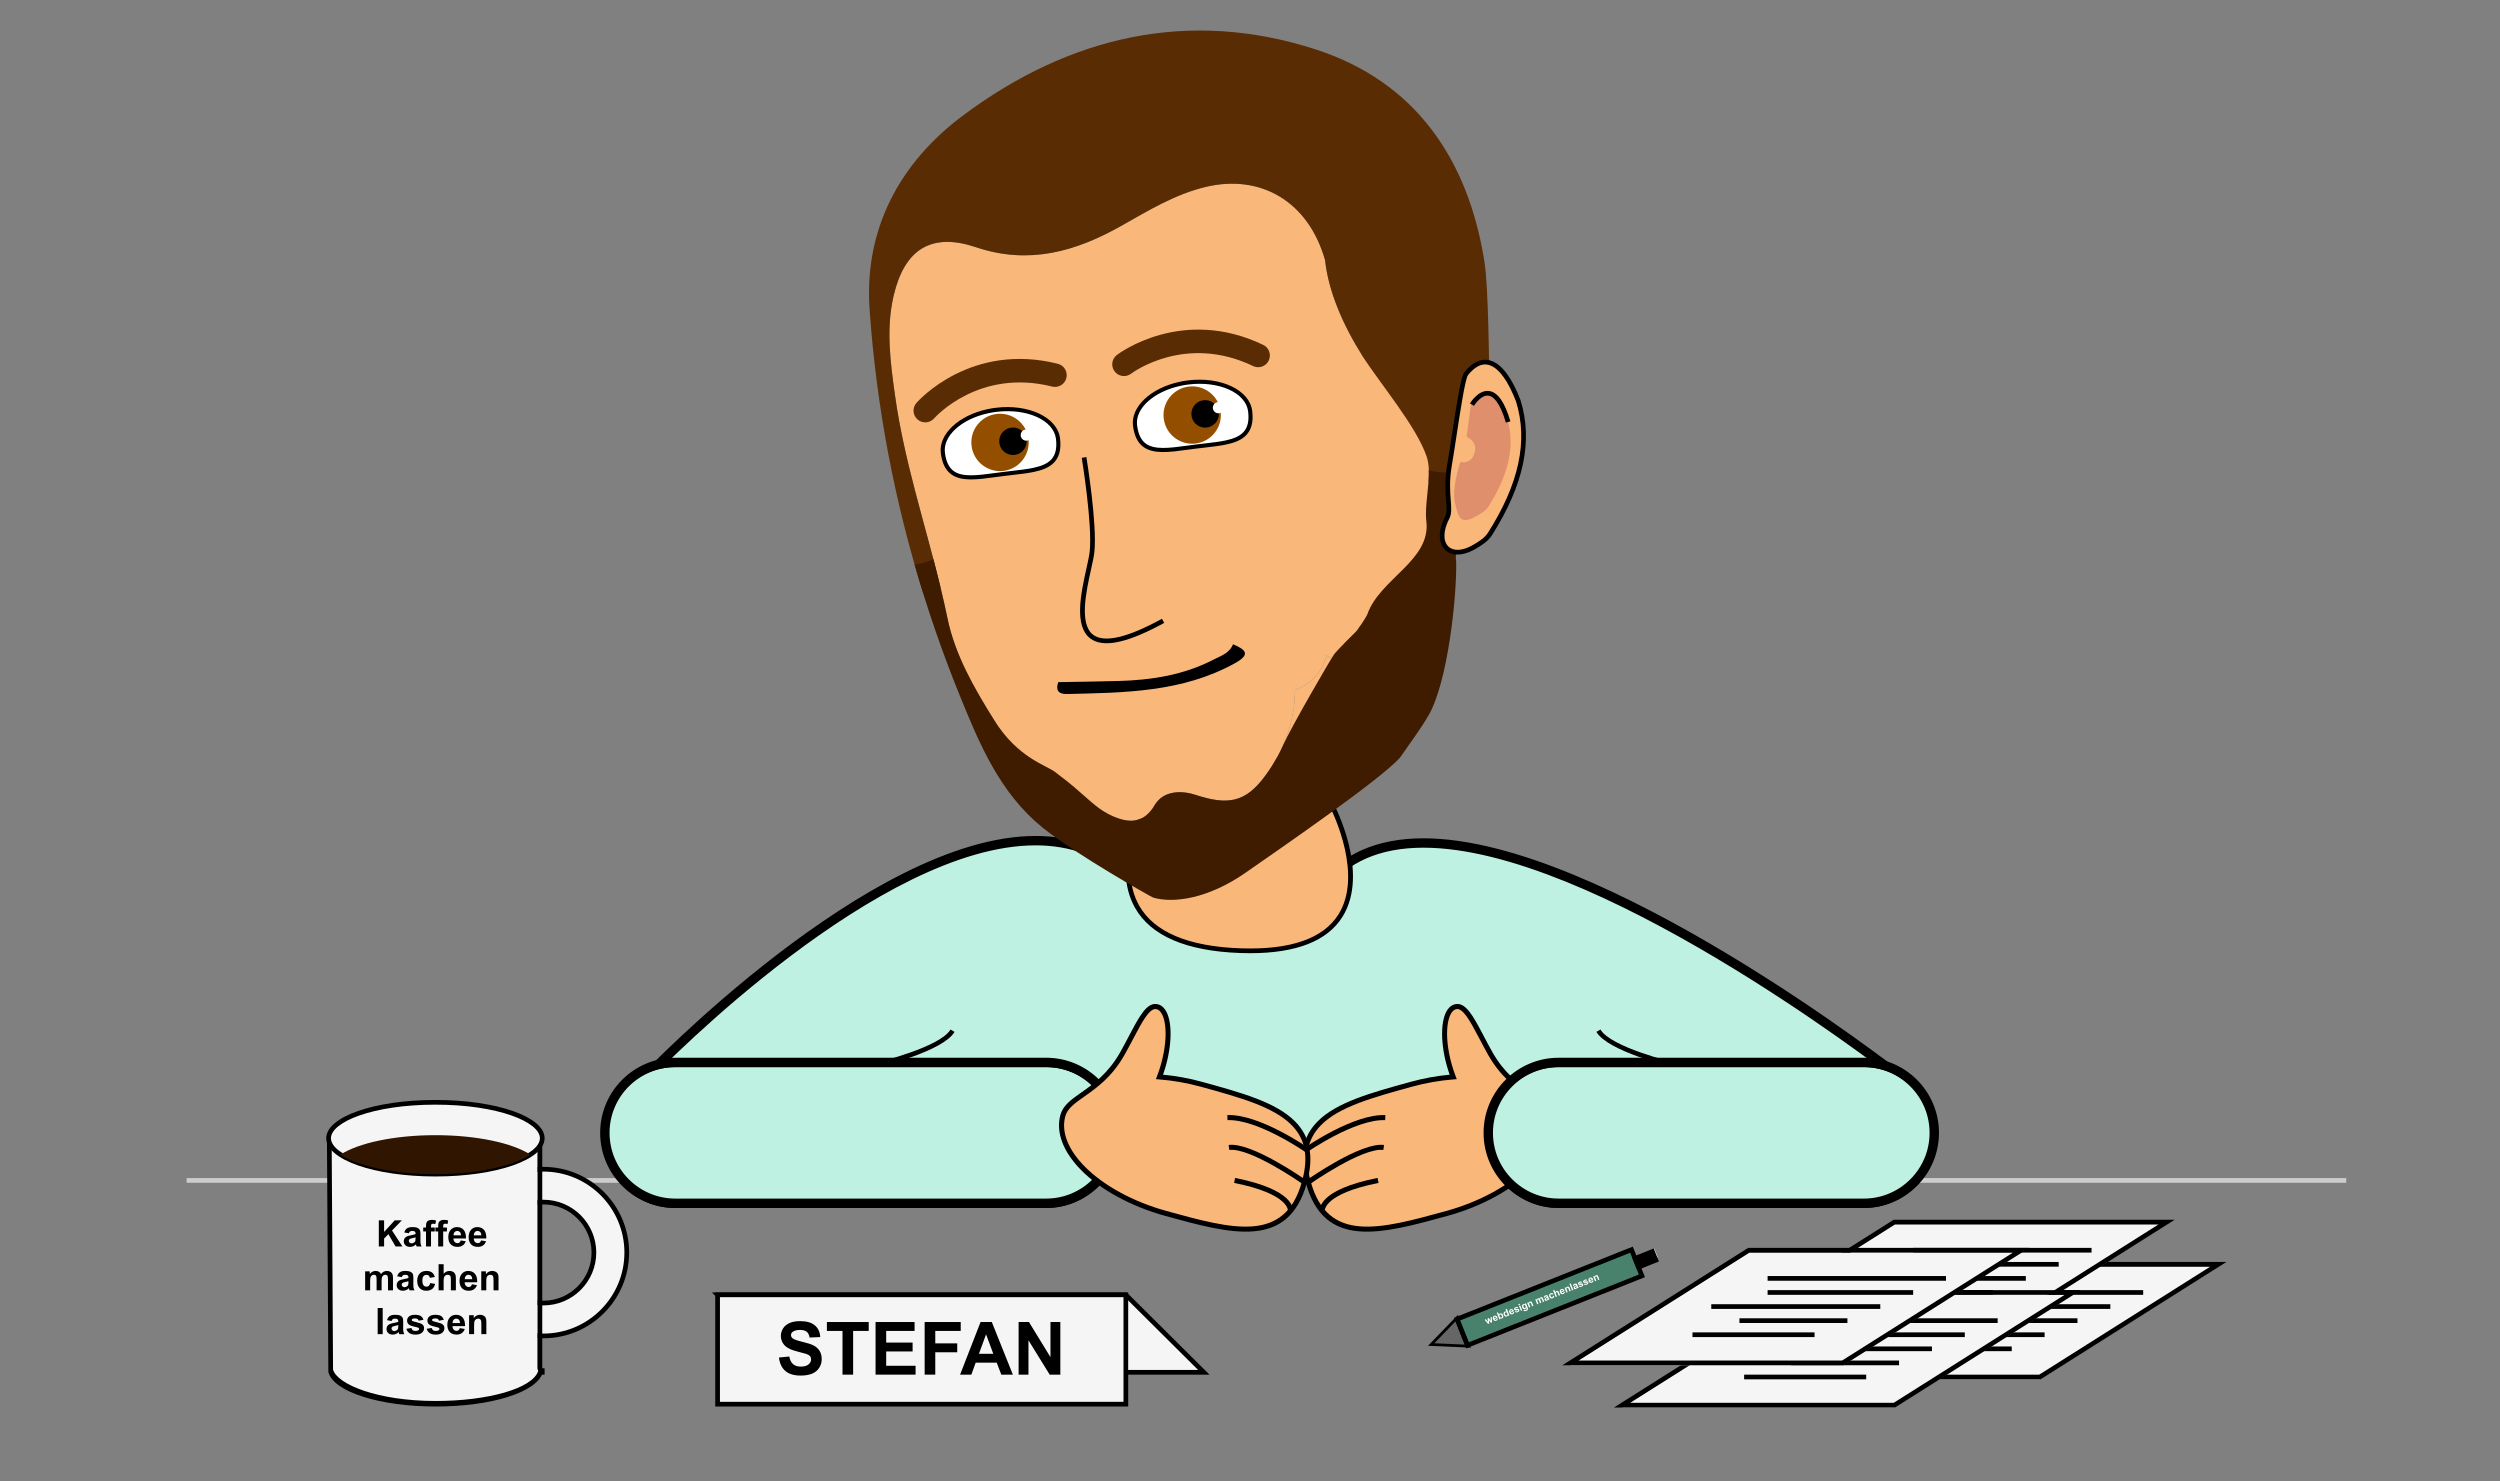 <svg width="532.5" height="315.537" xmlns="http://www.w3.org/2000/svg" version="1.1" enable-background="new 0 -77.462 532.5 315.537" xml:space="preserve">
 <rect width="100%" height="100%" fill="#808080" stroke="none"/>
 <g>
  <title>Layer 1</title>
  <g id="svg_1">
   <rect x="39.75" y="250.931" fill="#CCCCCC" width="460" height="1" id="svg_2"/>
  </g>
  <g id="svg_3">
   <g id="svg_4">
    <path fill="#bef1e1" d="m404.7,229.427l-4.7,18.891l-128.85,-4.59l-128.851,4.59l-4.7,-18.891c0,0 69.567,-73.376 102.706,-42.999c2.864,2.625 39.724,4.76 41.328,2.617c26.638,-35.579 123.067,40.382 123.067,40.382z" id="svg_5" stroke="#000000"/>
    <path d="m400.388,248.832l-0.405,-0.014l-128.85,-4.59l-129.22,4.604l-4.864,-19.55l0.188,-0.198c0.479,-0.506 48.305,-50.523 83.339,-50.523c7.887,0 14.639,2.523 20.067,7.5c1.82,1.668 20.464,3.363 32.537,3.363l0.002,0c7.136,0 7.986,-0.618 8.06,-0.688c4.804,-6.417 12.194,-9.676 21.958,-9.676c37.928,0 101.175,49.476 101.81,49.976l0.254,0.2l-4.876,19.596zm-129.255,-5.604l128.479,4.576l4.524,-18.183c-4.426,-3.435 -64.569,-49.563 -100.937,-49.563c-9.432,0 -16.553,3.124 -21.166,9.286c-0.241,0.322 -0.808,1.078 -8.851,1.078c-0.001,0 -0.002,0 -0.003,0c-10.277,0 -30.889,-1.496 -33.213,-3.626c-5.238,-4.802 -11.762,-7.237 -19.392,-7.237c-33.5,0 -79.104,46.574 -82.424,50.014l4.535,18.229l128.448,-4.574z" id="svg_6" fill="#bef1e1" stroke="#000000"/>
   </g>
  </g>
  <g id="svg_7">
   <g id="svg_8">
    <g id="svg_9">
     <g id="svg_10">
      <g id="svg_11">
       <path fill="#F9B77A" d="m317.403,224.35c-3.122,-5.55 -5.019,-10.574 -7.432,-9.908c-2.413,0.663 -2.997,6.177 -1.308,12.316c0.253,0.917 0.548,1.791 0.863,2.622c-2.867,0.225 -5.876,0.729 -8.935,1.572c-14.211,3.914 -25.729,7.09 -21.939,20.842c3.788,13.756 15.31,10.582 29.52,6.668c14.209,-3.916 24.03,-13.248 21.939,-20.844c-1.145,-4.158 -7.933,-4.777 -12.708,-13.268z" id="svg_12"/>
      </g>
     </g>
     <g id="svg_13">
      <g id="svg_14">
       <path d="m326.233,249.218l0,0c-4.148,4.211 -10.68,7.77 -17.917,9.764c-14.085,3.883 -26.251,7.234 -30.184,-7.043c-1.524,-5.533 -0.715,-9.8 2.475,-13.039c4.06,-4.119 11.374,-6.135 19.843,-8.466c2.734,-0.754 5.532,-1.269 8.325,-1.528c-0.236,-0.67 -0.448,-1.341 -0.631,-2.002c-1.487,-5.402 -1.264,-10.459 0.547,-12.297c0.334,-0.339 0.717,-0.568 1.136,-0.686c2.318,-0.639 3.95,2.463 6.209,6.754c0.568,1.08 1.177,2.234 1.838,3.41c2.581,4.591 5.762,6.822 8.314,8.617c2.168,1.524 3.882,2.729 4.444,4.772c1.01,3.668 -0.554,7.838 -4.399,11.744zm-44.857,-9.56c-2.937,2.98 -3.635,6.791 -2.202,11.996c3.646,13.232 14.771,10.168 28.855,6.287c7.061,-1.945 13.413,-5.4 17.434,-9.48c3.565,-3.618 5.032,-7.418 4.13,-10.698c-0.462,-1.67 -2.034,-2.776 -4.024,-4.175c-2.643,-1.857 -5.935,-4.172 -8.635,-8.975c-0.667,-1.185 -1.279,-2.348 -1.854,-3.436c-1.867,-3.555 -3.482,-6.625 -4.964,-6.219c-1.787,0.502 -2.714,5.174 -0.93,11.656c0.235,0.848 0.52,1.713 0.849,2.572l0.258,0.674l-0.721,0.057c-2.962,0.232 -5.933,0.757 -8.834,1.555c-8.321,2.294 -15.506,4.272 -19.362,8.186z" id="svg_15"/>
      </g>
     </g>
    </g>
    <g id="svg_16">
     <g id="svg_17">
      <g id="svg_18">
       <path fill="#F9B77A" d="m278.074,244.994c0,0 10.303,-7.193 16.985,-6.944" id="svg_19"/>
      </g>
     </g>
     <g id="svg_20">
      <g id="svg_21">
       <path d="m295.04,238.589c-6.428,-0.241 -16.556,6.775 -16.655,6.846l-0.618,-0.884c0.428,-0.298 10.529,-7.293 17.313,-7.043l-0.04,1.081z" id="svg_22"/>
      </g>
     </g>
    </g>
    <g id="svg_23">
     <g id="svg_24">
      <g id="svg_25">
       <path fill="#F9B77A" d="m278.654,251.796c0,0 11.372,-8.01 16.071,-7.389" id="svg_26"/>
      </g>
     </g>
     <g id="svg_27">
      <g id="svg_28">
       <path d="m294.655,244.943c-4.438,-0.586 -15.577,7.217 -15.689,7.295l-0.621,-0.885c0.472,-0.33 11.599,-8.121 16.453,-7.479l-0.143,1.069z" id="svg_29"/>
      </g>
     </g>
    </g>
    <g id="svg_30">
     <g id="svg_31">
      <g id="svg_32">
       <path fill="#F9B77A" d="m281.64,257.939c0,0 -0.66,-4.018 11.886,-6.508" id="svg_33"/>
      </g>
     </g>
     <g id="svg_34">
      <g id="svg_35">
       <path d="m293.63,251.962c-11.676,2.316 -11.457,5.867 -11.454,5.904l-1.068,0.158c-0.073,-0.463 -0.375,-4.607 12.313,-7.125l0.209,1.063z" id="svg_36"/>
      </g>
     </g>
    </g>
   </g>
   <g id="svg_37">
    <g id="svg_38">
     <g id="svg_39">
      <path fill="#bef1e1" d="m397,256.798l-65,0c-8.284,0 -15,-6.717 -15,-15c0,-8.284 6.716,-15 15,-15l65,0c8.283,0 15,6.716 15,15c0,8.284 -6.717,15 -15,15z" id="svg_40" stroke="#000000"/>
     </g>
     <g id="svg_41">
      <path d="m397,256.798l-65,0c-8.548,0 -15.5,-6.953 -15.5,-15.5s6.952,-15.5 15.5,-15.5l65,0c8.547,0 15.5,6.953 15.5,15.5s-6.953,15.5 -15.5,15.5zm-65,-30c-7.995,0 -14.5,6.505 -14.5,14.5c0,7.994 6.505,14.5 14.5,14.5l65,0c7.994,0 14.5,-6.506 14.5,-14.5c0,-7.995 -6.506,-14.5 -14.5,-14.5l-65,0z" id="svg_42" fill="#bef1e1" stroke="#000000"/>
     </g>
    </g>
   </g>
  </g>
  <g id="svg_43">
   <g id="svg_44">
    <g id="svg_45">
     <g id="svg_46">
      <g id="svg_47">
       <g id="svg_48">
        <path fill="#F5F5F5" d="m115.746,284.552c-9.789,0 -17.754,-7.965 -17.754,-17.754s7.965,-17.754 17.754,-17.754c9.79,0 17.755,7.965 17.755,17.754s-7.965,17.754 -17.755,17.754zm0,-28.508c-5.931,0 -10.754,4.824 -10.754,10.754c0,5.932 4.823,10.754 10.754,10.754s10.755,-4.822 10.755,-10.754c0,-5.929 -4.824,-10.754 -10.755,-10.754z" id="svg_49"/>
       </g>
      </g>
      <g id="svg_50">
       <g id="svg_51">
        <path d="m115.746,285.052c-10.065,0 -18.254,-8.188 -18.254,-18.254s8.188,-18.254 18.254,-18.254c10.065,0 18.255,8.188 18.255,18.254s-8.189,18.254 -18.255,18.254zm0,-35.508c-9.515,0 -17.254,7.74 -17.254,17.254c0,9.516 7.739,17.254 17.254,17.254c9.514,0 17.255,-7.738 17.255,-17.254c0,-9.513 -7.741,-17.254 -17.255,-17.254zm0,28.508c-6.206,0 -11.254,-5.049 -11.254,-11.254s5.048,-11.254 11.254,-11.254s11.255,5.049 11.255,11.254s-5.049,11.254 -11.255,11.254zm0,-21.508c-5.654,0 -10.254,4.6 -10.254,10.254s4.6,10.254 10.254,10.254s10.255,-4.6 10.255,-10.254s-4.6,-10.254 -10.255,-10.254z" id="svg_52"/>
       </g>
      </g>
     </g>
    </g>
    <g id="svg_53">
     <g id="svg_54">
      <g id="svg_55">
       <path fill="#F5F5F5" d="m114.5,242.798l0,48.641c0,0.289 0.45,0.58 0.35,0.859c-1.27,3.83 -10.479,6.789 -22.17,6.789c-11.699,0 -21.305,-3.209 -22.305,-7.039l-0.236,-49.25l44.361,0z" id="svg_56"/>
      </g>
     </g>
     <g id="svg_57">
      <g id="svg_58">
       <path d="m92.805,299.587c-11.94,0 -21.764,-3.141 -22.851,-7.305l-0.017,-0.482l-0.302,-50.002l45.865,0l0,49.641c0,0.049 0.022,0.133 0.046,0.215c0.058,0.209 0.138,0.496 0.023,0.813c-1.365,4.12 -10.94,7.12 -22.764,7.12zm-21.868,-7.859c0.912,3.139 9.483,6.68 21.868,6.68c11.221,0 20.602,-2.682 21.82,-6.357c0.007,-0.041 -0.022,-0.104 -0.042,-0.176c-0.037,-0.133 -0.083,-0.252 -0.083,-0.438l0,-48.641l-43.858,0l0.295,48.932z" id="svg_59"/>
      </g>
     </g>
    </g>
    <g id="svg_60">
     <g id="svg_61">
      <g id="svg_62">
       <path fill="#FEFEFE" d="m115.5,291.437l0,0.859l-0.15,0c0.1,-0.279 0.15,-0.568 0.15,-0.859z" id="svg_63"/>
      </g>
     </g>
     <g id="svg_64">
      <g id="svg_65">
       <path d="m116,292.798l-1.361,0l0.24,-0.67c0.081,-0.223 0.121,-0.455 0.121,-0.689l1,0l0,1.359z" id="svg_66"/>
      </g>
     </g>
    </g>
    <g id="svg_67">
     <g id="svg_68">
      <g id="svg_69">
       <ellipse fill="#F5F5F5" cx="92.747" cy="242.44" rx="22.753" ry="7.647" id="svg_70"/>
      </g>
     </g>
     <g id="svg_71">
      <g id="svg_72">
       <path d="m92.746,250.589c-13.039,0 -23.253,-3.579 -23.253,-8.148c0,-4.568 10.214,-8.148 23.253,-8.148c13.04,0 23.254,3.58 23.254,8.148c0,4.569 -10.214,8.148 -23.254,8.148zm0,-15.298c-13.312,0 -22.253,3.697 -22.253,7.149s8.941,7.147 22.253,7.147s22.254,-3.695 22.254,-7.147s-8.942,-7.149 -22.254,-7.149z" id="svg_73"/>
      </g>
     </g>
    </g>
    <g id="svg_74">
     <g id="svg_75">
      <g id="svg_76">
       <path fill="#301600" d="m112.976,245.94c-3.779,-2.464 -11.416,-4.149 -20.229,-4.149c-8.813,0 -16.449,1.687 -20.229,4.149c3.779,2.464 11.416,4.147 20.229,4.147c8.813,0.002 16.45,-1.683 20.229,-4.147z" id="svg_77"/>
      </g>
     </g>
    </g>
   </g>
   <g id="svg_78">
    <g id="svg_79">
     <g id="svg_80">
      <path d="m80.687,265.496l0,-5.572l1.126,0l0,2.477l2.272,-2.477l1.513,0l-2.098,2.172l2.212,3.4l-1.456,0l-1.531,-2.615l-0.912,0.934l0,1.684l-1.126,0l0,-0.003z" id="svg_81"/>
     </g>
    </g>
    <g id="svg_82">
     <g id="svg_83">
      <path d="m87.083,262.691l-0.97,-0.174c0.109,-0.393 0.298,-0.682 0.563,-0.867c0.266,-0.188 0.661,-0.281 1.186,-0.281c0.478,0 0.831,0.057 1.064,0.168c0.233,0.113 0.397,0.256 0.492,0.43s0.143,0.492 0.143,0.957l-0.012,1.246c0,0.355 0.018,0.617 0.052,0.785s0.1,0.35 0.192,0.541l-1.058,0c-0.027,-0.07 -0.063,-0.176 -0.104,-0.314c-0.018,-0.063 -0.03,-0.105 -0.037,-0.125c-0.183,0.178 -0.378,0.311 -0.586,0.398s-0.43,0.133 -0.665,0.133c-0.416,0 -0.743,-0.111 -0.982,-0.338c-0.238,-0.227 -0.358,-0.512 -0.358,-0.855c0,-0.229 0.055,-0.432 0.163,-0.609s0.262,-0.314 0.458,-0.41s0.479,-0.178 0.85,-0.25c0.5,-0.094 0.846,-0.18 1.038,-0.262l0,-0.105c0,-0.205 -0.051,-0.352 -0.152,-0.439c-0.102,-0.086 -0.292,-0.131 -0.572,-0.131c-0.19,0 -0.339,0.037 -0.445,0.111c-0.107,0.073 -0.193,0.203 -0.26,0.391zm1.43,0.867c-0.137,0.047 -0.354,0.102 -0.65,0.162c-0.296,0.064 -0.489,0.127 -0.58,0.188c-0.141,0.1 -0.21,0.225 -0.21,0.377c0,0.15 0.057,0.279 0.167,0.387c0.111,0.109 0.254,0.164 0.427,0.164c0.191,0 0.376,-0.063 0.551,-0.189c0.13,-0.096 0.215,-0.213 0.255,-0.354c0.028,-0.092 0.042,-0.266 0.042,-0.521l-0.002,-0.214l0,0z" id="svg_84"/>
     </g>
    </g>
    <g id="svg_85">
     <g id="svg_86">
      <path d="m90.147,261.46l0.595,0l0,-0.305c0,-0.34 0.035,-0.594 0.107,-0.76c0.071,-0.168 0.205,-0.305 0.398,-0.41c0.193,-0.104 0.438,-0.156 0.734,-0.156c0.306,0 0.604,0.045 0.895,0.137l-0.146,0.744c-0.17,-0.041 -0.333,-0.061 -0.489,-0.061c-0.154,0 -0.267,0.037 -0.333,0.107c-0.066,0.072 -0.102,0.211 -0.102,0.416l0,0.285l0.799,0l0,0.84l-0.799,0l0,3.197l-1.066,0l0,-3.197l-0.594,0l0.001,-0.837l0,0z" id="svg_87"/>
     </g>
    </g>
    <g id="svg_88">
     <g id="svg_89">
      <path d="m92.74,261.46l0.595,0l0,-0.305c0,-0.34 0.036,-0.594 0.107,-0.76c0.071,-0.168 0.205,-0.305 0.398,-0.41c0.194,-0.104 0.438,-0.156 0.735,-0.156c0.305,0 0.603,0.045 0.894,0.137l-0.145,0.744c-0.171,-0.041 -0.333,-0.061 -0.49,-0.061c-0.154,0 -0.267,0.037 -0.333,0.107c-0.066,0.072 -0.102,0.211 -0.102,0.416l0,0.285l0.8,0l0,0.84l-0.8,0l0,3.197l-1.066,0l0,-3.197l-0.593,0l0,-0.837z" id="svg_90"/>
     </g>
    </g>
    <g id="svg_91">
     <g id="svg_92">
      <path d="m98.137,264.21l1.064,0.18c-0.139,0.391 -0.354,0.688 -0.648,0.893c-0.294,0.203 -0.665,0.305 -1.108,0.305c-0.7,0 -1.221,-0.229 -1.558,-0.688c-0.267,-0.367 -0.399,-0.83 -0.399,-1.393c0,-0.668 0.176,-1.191 0.524,-1.57s0.792,-0.568 1.326,-0.568c0.601,0 1.075,0.199 1.422,0.596c0.348,0.396 0.514,1.004 0.498,1.822l-2.676,0c0.008,0.316 0.094,0.563 0.259,0.74c0.164,0.176 0.369,0.264 0.615,0.264c0.167,0 0.308,-0.047 0.422,-0.137c0.114,-0.092 0.2,-0.24 0.259,-0.444zm0.061,-1.078c-0.008,-0.309 -0.087,-0.545 -0.238,-0.705c-0.152,-0.16 -0.337,-0.24 -0.556,-0.24c-0.232,0 -0.426,0.084 -0.577,0.254c-0.152,0.17 -0.228,0.4 -0.226,0.691l1.597,0l0,0z" id="svg_93"/>
     </g>
    </g>
    <g id="svg_94">
     <g id="svg_95">
      <path d="m102.466,264.21l1.063,0.18c-0.138,0.391 -0.354,0.688 -0.647,0.893c-0.294,0.203 -0.665,0.305 -1.108,0.305c-0.701,0 -1.221,-0.229 -1.558,-0.688c-0.267,-0.367 -0.399,-0.83 -0.399,-1.393c0,-0.668 0.176,-1.191 0.524,-1.57s0.792,-0.568 1.326,-0.568c0.601,0 1.075,0.199 1.422,0.596c0.348,0.396 0.514,1.004 0.498,1.822l-2.676,0c0.008,0.316 0.094,0.563 0.259,0.74c0.164,0.176 0.369,0.264 0.615,0.264c0.167,0 0.308,-0.047 0.422,-0.137c0.114,-0.092 0.2,-0.24 0.259,-0.444zm0.061,-1.078c-0.008,-0.309 -0.087,-0.545 -0.238,-0.705c-0.152,-0.16 -0.337,-0.24 -0.556,-0.24c-0.232,0 -0.426,0.084 -0.578,0.254c-0.151,0.17 -0.227,0.4 -0.225,0.691l1.597,0l0,0z" id="svg_96"/>
     </g>
    </g>
    <g id="svg_97">
     <g id="svg_98">
      <path d="m77.772,270.8l0.984,0l0,0.553c0.353,-0.43 0.771,-0.645 1.259,-0.645c0.258,0 0.482,0.055 0.673,0.16c0.189,0.105 0.347,0.268 0.467,0.482c0.179,-0.217 0.369,-0.377 0.574,-0.482s0.425,-0.16 0.657,-0.16c0.297,0 0.548,0.063 0.753,0.182s0.358,0.297 0.46,0.529c0.073,0.172 0.11,0.451 0.11,0.836l0,2.582l-1.068,0l0,-2.309c0,-0.398 -0.036,-0.658 -0.11,-0.773c-0.099,-0.152 -0.251,-0.229 -0.455,-0.229c-0.149,0 -0.29,0.045 -0.423,0.137c-0.132,0.092 -0.227,0.225 -0.284,0.4c-0.059,0.176 -0.088,0.455 -0.088,0.834l0,1.938l-1.067,0l0,-2.211c0,-0.393 -0.02,-0.646 -0.058,-0.762c-0.037,-0.113 -0.098,-0.197 -0.177,-0.254c-0.08,-0.057 -0.188,-0.084 -0.325,-0.084c-0.165,0 -0.313,0.045 -0.443,0.133c-0.132,0.09 -0.228,0.217 -0.283,0.385c-0.058,0.168 -0.086,0.445 -0.086,0.832l0,1.961l-1.068,0l-0.002,-4.035l0,0z" id="svg_99"/>
     </g>
    </g>
    <g id="svg_100">
     <g id="svg_101">
      <path d="m85.571,272.033l-0.969,-0.176c0.109,-0.391 0.297,-0.68 0.563,-0.867c0.266,-0.188 0.661,-0.281 1.186,-0.281c0.478,0 0.831,0.059 1.064,0.17c0.232,0.113 0.396,0.256 0.492,0.43c0.095,0.174 0.143,0.492 0.143,0.955l-0.012,1.248c0,0.354 0.018,0.615 0.052,0.783c0.034,0.17 0.099,0.352 0.192,0.543l-1.058,0c-0.028,-0.072 -0.063,-0.176 -0.104,-0.314c-0.019,-0.064 -0.03,-0.105 -0.037,-0.125c-0.184,0.176 -0.378,0.309 -0.586,0.396s-0.431,0.133 -0.665,0.133c-0.416,0 -0.743,-0.111 -0.982,-0.338c-0.239,-0.225 -0.358,-0.51 -0.358,-0.854c0,-0.229 0.055,-0.432 0.162,-0.609c0.109,-0.18 0.263,-0.314 0.458,-0.412c0.197,-0.094 0.479,-0.178 0.851,-0.248c0.5,-0.094 0.846,-0.182 1.038,-0.262l0,-0.107c0,-0.203 -0.051,-0.352 -0.152,-0.438c-0.102,-0.088 -0.292,-0.131 -0.573,-0.131c-0.189,0 -0.339,0.037 -0.444,0.111c-0.109,0.072 -0.195,0.205 -0.261,0.393zm1.429,0.865c-0.138,0.047 -0.354,0.102 -0.65,0.164s-0.49,0.125 -0.581,0.186c-0.14,0.1 -0.209,0.225 -0.209,0.377c0,0.15 0.057,0.279 0.167,0.387c0.111,0.109 0.253,0.164 0.426,0.164c0.192,0 0.376,-0.063 0.552,-0.189c0.13,-0.096 0.215,-0.213 0.255,-0.354c0.027,-0.092 0.042,-0.266 0.042,-0.521l-0.002,-0.214l0,0z" id="svg_102"/>
     </g>
    </g>
    <g id="svg_103">
     <g id="svg_104">
      <path d="m92.622,271.994l-1.054,0.189c-0.034,-0.211 -0.115,-0.367 -0.24,-0.475s-0.288,-0.16 -0.488,-0.16c-0.268,0 -0.479,0.092 -0.637,0.275c-0.158,0.184 -0.237,0.49 -0.237,0.922c0,0.479 0.08,0.816 0.241,1.016c0.161,0.197 0.377,0.295 0.646,0.295c0.203,0 0.369,-0.057 0.498,-0.172c0.13,-0.115 0.221,-0.313 0.273,-0.596l1.05,0.18c-0.109,0.48 -0.318,0.846 -0.627,1.09c-0.311,0.246 -0.724,0.369 -1.243,0.369c-0.591,0 -1.062,-0.186 -1.412,-0.559c-0.352,-0.373 -0.525,-0.889 -0.525,-1.547c0,-0.666 0.176,-1.186 0.527,-1.559c0.353,-0.369 0.828,-0.557 1.43,-0.557c0.491,0 0.883,0.107 1.173,0.318c0.29,0.215 0.498,0.537 0.625,0.971z" id="svg_105"/>
     </g>
    </g>
    <g id="svg_106">
     <g id="svg_107">
      <path d="m94.496,269.265l0,2.049c0.345,-0.402 0.756,-0.604 1.234,-0.604c0.246,0 0.469,0.045 0.665,0.137c0.197,0.092 0.348,0.207 0.446,0.35c0.101,0.143 0.169,0.301 0.205,0.473c0.037,0.172 0.056,0.439 0.056,0.801l0,2.369l-1.067,0l0,-2.133c0,-0.424 -0.021,-0.691 -0.062,-0.807c-0.041,-0.113 -0.112,-0.203 -0.215,-0.271c-0.104,-0.066 -0.231,-0.1 -0.386,-0.1c-0.179,0 -0.336,0.043 -0.477,0.129c-0.139,0.086 -0.241,0.217 -0.306,0.389c-0.064,0.174 -0.097,0.432 -0.097,0.771l0,2.021l-1.068,0l0,-5.572l1.07,0l0,-0.002l0.002,0z" id="svg_108"/>
     </g>
    </g>
    <g id="svg_109">
     <g id="svg_110">
      <path d="m100.525,273.552l1.064,0.18c-0.138,0.391 -0.354,0.688 -0.648,0.891c-0.294,0.205 -0.665,0.307 -1.107,0.307c-0.701,0 -1.222,-0.229 -1.559,-0.688c-0.267,-0.367 -0.398,-0.832 -0.398,-1.393c0,-0.67 0.175,-1.191 0.523,-1.57c0.35,-0.379 0.792,-0.568 1.326,-0.568c0.602,0 1.075,0.197 1.422,0.594c0.349,0.396 0.515,1.006 0.498,1.824l-2.676,0c0.008,0.316 0.094,0.563 0.259,0.738c0.164,0.176 0.369,0.264 0.615,0.264c0.167,0 0.308,-0.045 0.422,-0.137c0.114,-0.09 0.2,-0.239 0.259,-0.442zm0.06,-1.08c-0.008,-0.309 -0.087,-0.543 -0.239,-0.703c-0.152,-0.162 -0.337,-0.242 -0.555,-0.242c-0.233,0 -0.427,0.086 -0.578,0.256c-0.152,0.17 -0.228,0.4 -0.226,0.691l1.598,0l0,-0.002z" id="svg_111"/>
     </g>
    </g>
    <g id="svg_112">
     <g id="svg_113">
      <path d="m106.188,274.837l-1.067,0l0,-2.061c0,-0.438 -0.022,-0.717 -0.068,-0.848c-0.046,-0.127 -0.119,-0.227 -0.223,-0.297s-0.227,-0.105 -0.37,-0.105c-0.186,0 -0.352,0.051 -0.498,0.15c-0.146,0.102 -0.248,0.236 -0.302,0.402c-0.056,0.168 -0.082,0.477 -0.082,0.928l0,1.828l-1.068,0l0,-4.034l0.992,0l0,0.594c0.353,-0.457 0.796,-0.686 1.33,-0.686c0.235,0 0.45,0.043 0.646,0.127c0.195,0.086 0.343,0.193 0.443,0.324c0.1,0.133 0.169,0.281 0.209,0.449c0.039,0.168 0.059,0.406 0.059,0.719l0,2.51l-0.001,0z" id="svg_114"/>
     </g>
    </g>
    <g id="svg_115">
     <g id="svg_116">
      <path d="m80.444,284.177l0,-5.57l1.068,0l0,5.57l-1.068,0z" id="svg_117"/>
     </g>
    </g>
    <g id="svg_118">
     <g id="svg_119">
      <path d="m83.405,281.373l-0.969,-0.174c0.109,-0.391 0.297,-0.68 0.563,-0.867c0.266,-0.188 0.661,-0.281 1.186,-0.281c0.478,0 0.831,0.057 1.064,0.168c0.232,0.113 0.396,0.258 0.492,0.432c0.095,0.174 0.143,0.492 0.143,0.955l-0.012,1.248c0,0.354 0.018,0.615 0.052,0.783s0.099,0.35 0.192,0.541l-1.058,0c-0.028,-0.07 -0.063,-0.176 -0.104,-0.314c-0.019,-0.063 -0.03,-0.105 -0.037,-0.125c-0.184,0.178 -0.378,0.311 -0.586,0.398s-0.431,0.133 -0.665,0.133c-0.416,0 -0.743,-0.111 -0.982,-0.338s-0.358,-0.512 -0.358,-0.855c0,-0.229 0.055,-0.43 0.162,-0.609c0.109,-0.178 0.263,-0.314 0.458,-0.41c0.197,-0.096 0.479,-0.178 0.851,-0.25c0.5,-0.094 0.846,-0.18 1.038,-0.262l0,-0.105c0,-0.205 -0.051,-0.352 -0.152,-0.439c-0.102,-0.086 -0.292,-0.131 -0.573,-0.131c-0.189,0 -0.339,0.037 -0.444,0.113c-0.109,0.07 -0.195,0.201 -0.261,0.389zm1.429,0.867c-0.138,0.045 -0.354,0.1 -0.65,0.162s-0.49,0.127 -0.581,0.188c-0.14,0.1 -0.209,0.225 -0.209,0.375s0.057,0.279 0.167,0.389c0.111,0.109 0.253,0.164 0.426,0.164c0.192,0 0.376,-0.063 0.552,-0.189c0.13,-0.096 0.215,-0.215 0.255,-0.355c0.027,-0.09 0.042,-0.264 0.042,-0.52l-0.002,-0.214l0,0z" id="svg_120"/>
     </g>
    </g>
    <g id="svg_121">
     <g id="svg_122">
      <path d="m86.56,283.027l1.071,-0.164c0.046,0.207 0.139,0.365 0.278,0.473c0.139,0.107 0.334,0.162 0.585,0.162c0.275,0 0.482,-0.051 0.623,-0.152c0.094,-0.07 0.141,-0.166 0.141,-0.283c0,-0.082 -0.025,-0.148 -0.076,-0.203c-0.053,-0.049 -0.172,-0.098 -0.355,-0.141c-0.862,-0.189 -1.408,-0.363 -1.64,-0.521c-0.318,-0.217 -0.479,-0.521 -0.479,-0.908c0,-0.35 0.138,-0.643 0.414,-0.881c0.275,-0.238 0.704,-0.357 1.283,-0.357c0.554,0 0.964,0.09 1.231,0.271c0.269,0.18 0.454,0.445 0.556,0.797l-1.008,0.188c-0.043,-0.156 -0.125,-0.277 -0.245,-0.361s-0.292,-0.125 -0.515,-0.125c-0.281,0 -0.482,0.039 -0.604,0.117c-0.081,0.057 -0.121,0.129 -0.121,0.217c0,0.076 0.035,0.141 0.105,0.193c0.097,0.07 0.43,0.172 0.998,0.301c0.569,0.129 0.966,0.287 1.191,0.475c0.224,0.191 0.335,0.455 0.335,0.795c0,0.371 -0.155,0.689 -0.464,0.955c-0.311,0.266 -0.768,0.398 -1.372,0.398c-0.551,0 -0.985,-0.111 -1.307,-0.334c-0.319,-0.227 -0.527,-0.529 -0.625,-0.912z" id="svg_123"/>
     </g>
    </g>
    <g id="svg_124">
     <g id="svg_125">
      <path d="m90.889,283.027l1.071,-0.164c0.046,0.207 0.139,0.365 0.277,0.473c0.14,0.107 0.334,0.162 0.585,0.162c0.276,0 0.483,-0.051 0.623,-0.152c0.095,-0.07 0.142,-0.166 0.142,-0.283c0,-0.082 -0.025,-0.148 -0.076,-0.203c-0.053,-0.049 -0.172,-0.098 -0.356,-0.141c-0.861,-0.189 -1.407,-0.363 -1.639,-0.521c-0.319,-0.217 -0.479,-0.521 -0.479,-0.908c0,-0.35 0.138,-0.643 0.414,-0.881c0.275,-0.238 0.703,-0.357 1.283,-0.357c0.554,0 0.963,0.09 1.231,0.271c0.269,0.18 0.454,0.445 0.556,0.797l-1.008,0.188c-0.043,-0.156 -0.125,-0.277 -0.245,-0.361s-0.292,-0.125 -0.515,-0.125c-0.281,0 -0.482,0.039 -0.604,0.117c-0.081,0.057 -0.122,0.129 -0.122,0.217c0,0.076 0.036,0.141 0.106,0.193c0.097,0.07 0.43,0.172 0.998,0.301c0.569,0.129 0.966,0.287 1.19,0.475c0.225,0.191 0.336,0.455 0.336,0.795c0,0.371 -0.155,0.689 -0.465,0.955s-0.767,0.398 -1.372,0.398c-0.55,0 -0.984,-0.111 -1.306,-0.334c-0.319,-0.227 -0.526,-0.529 -0.625,-0.912z" id="svg_126"/>
     </g>
    </g>
    <g id="svg_127">
     <g id="svg_128">
      <path d="m97.932,282.892l1.064,0.18c-0.139,0.391 -0.354,0.688 -0.648,0.891c-0.294,0.205 -0.665,0.307 -1.108,0.307c-0.7,0 -1.221,-0.229 -1.558,-0.688c-0.267,-0.367 -0.398,-0.832 -0.398,-1.393c0,-0.668 0.175,-1.191 0.523,-1.57s0.792,-0.568 1.326,-0.568c0.601,0 1.075,0.197 1.422,0.596c0.348,0.395 0.514,1.004 0.498,1.822l-2.676,0c0.008,0.316 0.094,0.563 0.259,0.738c0.164,0.176 0.369,0.264 0.615,0.264c0.167,0 0.308,-0.045 0.422,-0.137c0.114,-0.09 0.2,-0.239 0.259,-0.442zm0.06,-1.078c-0.009,-0.311 -0.088,-0.545 -0.239,-0.705c-0.152,-0.162 -0.337,-0.242 -0.556,-0.242c-0.232,0 -0.426,0.086 -0.577,0.256c-0.152,0.17 -0.228,0.4 -0.226,0.691l1.598,0l0,0z" id="svg_129"/>
     </g>
    </g>
    <g id="svg_130">
     <g id="svg_131">
      <path d="m103.595,284.177l-1.068,0l0,-2.061c0,-0.436 -0.021,-0.717 -0.067,-0.846c-0.046,-0.127 -0.119,-0.227 -0.224,-0.299c-0.103,-0.07 -0.226,-0.105 -0.369,-0.105c-0.186,0 -0.352,0.051 -0.498,0.152s-0.248,0.234 -0.303,0.402c-0.055,0.166 -0.082,0.477 -0.082,0.928l0,1.828l-1.067,0l0,-4.035l0.992,0l0,0.592c0.353,-0.455 0.796,-0.686 1.329,-0.686c0.236,0 0.451,0.043 0.646,0.129c0.195,0.084 0.343,0.191 0.443,0.324c0.1,0.131 0.169,0.281 0.209,0.449c0.039,0.166 0.059,0.406 0.059,0.717l0,2.511z" id="svg_132"/>
     </g>
    </g>
   </g>
  </g>
  <g id="svg_133">
   <g id="svg_134">
    <g id="svg_135">
     <polygon fill="#F5F5F5" points="434.5,293.798 376.5,293.798 414.5,269.798 472.5,269.798 " id="svg_136"/>
    </g>
    <g id="svg_137">
     <path d="m434.645,293.798l-59.872,0l39.583,-25l59.872,0l-39.583,25zm-56.417,-1l56.128,0l36.417,-23l-56.128,0l-36.417,23z" id="svg_138"/>
    </g>
   </g>
   <g id="svg_139">
    <g id="svg_140">
     <rect x="402.5" y="286.798" width="26" height="1" id="svg_141"/>
    </g>
   </g>
   <g id="svg_142">
    <g id="svg_143">
     <rect x="412.5" y="283.798" width="23" height="1" id="svg_144"/>
    </g>
   </g>
   <g id="svg_145">
    <g id="svg_146">
     <rect x="406.5" y="280.798" width="36" height="1" id="svg_147"/>
    </g>
   </g>
   <g id="svg_148">
    <g id="svg_149">
     <rect x="418.5" y="277.798" width="31" height="1" id="svg_150"/>
    </g>
   </g>
   <g id="svg_151">
    <g id="svg_152">
     <rect x="418.5" y="274.798" width="38" height="1" id="svg_153"/>
    </g>
   </g>
  </g>
  <g id="svg_154">
   <g id="svg_155">
    <g id="svg_156">
     <polygon fill="#F5F5F5" points="423.5,284.798 365.5,284.798 403.5,260.798 461.5,260.798 " id="svg_157"/>
    </g>
    <g id="svg_158">
     <path d="m423.645,284.798l-59.872,0l39.583,-25l59.872,0l-39.583,25zm-56.417,-1l56.128,0l36.417,-23l-56.128,0l-36.417,23z" id="svg_159"/>
    </g>
   </g>
   <g id="svg_160">
    <g id="svg_161">
     <rect x="391.5" y="277.798" width="26" height="1" id="svg_162"/>
    </g>
   </g>
   <g id="svg_163">
    <g id="svg_164">
     <rect x="401.5" y="274.798" width="23" height="1" id="svg_165"/>
    </g>
   </g>
   <g id="svg_166">
    <g id="svg_167">
     <rect x="395.5" y="271.798" width="36" height="1" id="svg_168"/>
    </g>
   </g>
   <g id="svg_169">
    <g id="svg_170">
     <rect x="407.5" y="268.798" width="31" height="1" id="svg_171"/>
    </g>
   </g>
   <g id="svg_172">
    <g id="svg_173">
     <rect x="407.5" y="265.798" width="38" height="1" id="svg_174"/>
    </g>
   </g>
  </g>
  <g id="svg_175">
   <g id="svg_176">
    <g id="svg_177">
     <polygon fill="#F5F5F5" points="403.5,299.798 345.5,299.798 383.5,275.798 441.5,275.798 " id="svg_178"/>
    </g>
    <g id="svg_179">
     <path d="m403.645,299.798l-59.872,0l39.583,-25l59.872,0l-39.583,25zm-56.417,-1l56.128,0l36.417,-23l-56.128,0l-36.417,23z" id="svg_180"/>
    </g>
   </g>
   <g id="svg_181">
    <g id="svg_182">
     <rect x="371.5" y="292.798" width="26" height="1" id="svg_183"/>
    </g>
   </g>
   <g id="svg_184">
    <g id="svg_185">
     <rect x="381.5" y="289.798" width="23" height="1" id="svg_186"/>
    </g>
   </g>
   <g id="svg_187">
    <g id="svg_188">
     <rect x="375.5" y="286.798" width="36" height="1" id="svg_189"/>
    </g>
   </g>
   <g id="svg_190">
    <g id="svg_191">
     <rect x="387.5" y="283.798" width="31" height="1" id="svg_192"/>
    </g>
   </g>
   <g id="svg_193">
    <g id="svg_194">
     <rect x="387.5" y="280.798" width="38" height="1" id="svg_195"/>
    </g>
   </g>
  </g>
  <g id="svg_196">
   <g id="svg_197">
    <g id="svg_198">
     <polygon fill="#F5F5F5" points="392.5,290.798 334.5,290.798 372.5,266.798 430.5,266.798 " id="svg_199"/>
    </g>
    <g id="svg_200">
     <path d="m392.645,290.798l-59.872,0l39.583,-25l59.872,0l-39.583,25zm-56.417,-1l56.128,0l36.417,-23l-56.128,0l-36.417,23z" id="svg_201"/>
    </g>
   </g>
   <g id="svg_202">
    <g id="svg_203">
     <rect x="360.5" y="283.798" width="26" height="1" id="svg_204"/>
    </g>
   </g>
   <g id="svg_205">
    <g id="svg_206">
     <rect x="370.5" y="280.798" width="23" height="1" id="svg_207"/>
    </g>
   </g>
   <g id="svg_208">
    <g id="svg_209">
     <rect x="364.5" y="277.798" width="36" height="1" id="svg_210"/>
    </g>
   </g>
   <g id="svg_211">
    <g id="svg_212">
     <rect x="376.5" y="274.798" width="31" height="1" id="svg_213"/>
    </g>
   </g>
   <g id="svg_214">
    <g id="svg_215">
     <rect x="376.5" y="271.798" width="38" height="1" id="svg_216"/>
    </g>
   </g>
  </g>
  <g id="svg_217">
   <g id="svg_218">
    <g id="svg_219">
     <g id="svg_220">
      <rect x="272.755" y="162.646" transform="matrix(-0.37 -0.929 0.929 -0.37 294.572 584.693)" fill="#EEEEEE" width="2.002" height="8.999" id="svg_221"/>
     </g>
    </g>
    <g id="svg_222">
     <g id="svg_223">
      <path d="m344.991,272.025l-1.11,-2.785l8.36,-3.33l1.11,2.785l-8.36,3.33z" id="svg_224"/>
     </g>
    </g>
   </g>
   <g id="svg_225">
    <g id="svg_226">
     <g id="svg_227">
      <rect x="251.67" y="154.75" transform="matrix(-0.37 -0.929 0.929 -0.37 261.295 577.353)" fill="#48826D" width="6" height="40.002" id="svg_228"/>
     </g>
    </g>
    <g id="svg_229">
     <g id="svg_230">
      <path d="m312.285,287.205l-2.59,-6.502l38.09,-15.172l2.592,6.504l-38.092,15.17zm-1.29,-5.944l1.851,4.646l36.23,-14.432l-1.85,-4.646l-36.231,14.432z" id="svg_231"/>
     </g>
    </g>
   </g>
   <g id="svg_232">
    <g id="svg_233">
     <g id="svg_234">
      <polygon fill="#666666" points="312.168,286.91 309.799,280.96 304.373,286.566 " id="svg_235"/>
     </g>
    </g>
    <g id="svg_236">
     <g id="svg_237">
      <path d="m304.166,286.65l6.356,-6.572l2.777,6.973l-9.133,-0.401zm5.837,-5.18l-4.494,4.645l6.456,0.285l-1.962,-4.93z" id="svg_238"/>
     </g>
    </g>
   </g>
   <g id="svg_239">
    <g id="svg_240">
     <g id="svg_241">
      <path fill="#FFFFFF" d="m316.95,281.99l-0.727,-0.889l0.262,-0.105l0.456,0.59l-0.09,-0.734l0.259,-0.105l0.436,0.6l-0.069,-0.744l0.265,-0.105l0.077,1.148l-0.258,0.102l-0.436,-0.584l0.088,0.725l-0.263,0.101z" id="svg_242"/>
     </g>
    </g>
    <g id="svg_243">
     <g id="svg_244">
      <path fill="#FFFFFF" d="m318.746,280.9l0.286,-0.064c0.005,0.113 -0.02,0.211 -0.073,0.291c-0.055,0.08 -0.137,0.145 -0.248,0.188c-0.178,0.07 -0.33,0.064 -0.463,-0.018c-0.104,-0.064 -0.184,-0.17 -0.239,-0.311c-0.067,-0.168 -0.074,-0.318 -0.024,-0.447c0.05,-0.131 0.144,-0.223 0.276,-0.277c0.151,-0.059 0.291,-0.059 0.418,0.008c0.127,0.064 0.229,0.201 0.309,0.408l-0.675,0.27c0.034,0.078 0.08,0.133 0.139,0.16c0.062,0.027 0.121,0.029 0.183,0.006c0.042,-0.018 0.074,-0.043 0.094,-0.078c0.016,-0.035 0.023,-0.079 0.017,-0.136zm-0.091,-0.279c-0.033,-0.076 -0.076,-0.127 -0.131,-0.152c-0.055,-0.023 -0.109,-0.027 -0.164,-0.006c-0.06,0.023 -0.099,0.064 -0.12,0.123s-0.017,0.123 0.014,0.197l0.401,-0.162z" id="svg_245"/>
     </g>
    </g>
    <g id="svg_246">
     <g id="svg_247">
      <path fill="#FFFFFF" d="m319.365,281.027l-0.56,-1.402l0.269,-0.105l0.202,0.504c0.045,-0.125 0.125,-0.213 0.239,-0.26c0.122,-0.047 0.243,-0.045 0.36,0.014c0.114,0.057 0.208,0.17 0.273,0.338c0.069,0.172 0.083,0.322 0.037,0.451c-0.046,0.127 -0.128,0.213 -0.246,0.26c-0.057,0.023 -0.12,0.031 -0.188,0.023c-0.067,-0.006 -0.135,-0.029 -0.196,-0.068l0.059,0.146l-0.249,0.099zm0.057,-0.635c0.042,0.104 0.089,0.176 0.144,0.213c0.074,0.055 0.15,0.063 0.229,0.031c0.059,-0.021 0.1,-0.066 0.122,-0.135c0.021,-0.066 0.01,-0.156 -0.033,-0.264c-0.047,-0.117 -0.103,-0.193 -0.163,-0.229c-0.063,-0.033 -0.127,-0.039 -0.192,-0.012c-0.064,0.025 -0.108,0.072 -0.131,0.139c-0.027,0.07 -0.017,0.154 0.024,0.257z" id="svg_248"/>
     </g>
    </g>
    <g id="svg_249">
     <g id="svg_250">
      <path fill="#FFFFFF" d="m321.508,280.175l-0.25,0.1l-0.061,-0.148c-0.019,0.074 -0.051,0.137 -0.095,0.188c-0.046,0.051 -0.097,0.088 -0.154,0.109c-0.116,0.047 -0.235,0.039 -0.355,-0.02c-0.121,-0.063 -0.215,-0.176 -0.282,-0.344c-0.068,-0.174 -0.081,-0.32 -0.035,-0.441c0.045,-0.123 0.131,-0.207 0.255,-0.258c0.112,-0.045 0.229,-0.037 0.352,0.023l-0.201,-0.506l0.268,-0.105l0.558,1.402zm-0.93,-0.244c0.042,0.107 0.089,0.182 0.14,0.217c0.069,0.055 0.146,0.064 0.224,0.031c0.062,-0.021 0.104,-0.07 0.126,-0.141c0.021,-0.068 0.013,-0.156 -0.028,-0.262c-0.047,-0.117 -0.103,-0.193 -0.163,-0.229c-0.063,-0.035 -0.128,-0.039 -0.193,-0.012c-0.063,0.025 -0.107,0.072 -0.129,0.139c-0.025,0.072 -0.018,0.156 0.023,0.257z" id="svg_251"/>
     </g>
    </g>
    <g id="svg_252">
     <g id="svg_253">
      <path fill="#FFFFFF" d="m322.233,279.511l0.286,-0.063c0.005,0.113 -0.021,0.209 -0.074,0.289c-0.054,0.082 -0.137,0.145 -0.248,0.188c-0.178,0.072 -0.33,0.066 -0.461,-0.018c-0.104,-0.064 -0.185,-0.168 -0.241,-0.311c-0.065,-0.168 -0.074,-0.316 -0.024,-0.447c0.05,-0.129 0.143,-0.223 0.278,-0.275c0.149,-0.061 0.289,-0.059 0.415,0.008c0.129,0.063 0.231,0.201 0.309,0.408l-0.673,0.27c0.031,0.078 0.081,0.131 0.139,0.158c0.062,0.029 0.12,0.031 0.182,0.008c0.043,-0.02 0.074,-0.043 0.094,-0.078c0.016,-0.035 0.024,-0.08 0.018,-0.137zm-0.093,-0.277c-0.033,-0.078 -0.076,-0.129 -0.132,-0.154s-0.109,-0.027 -0.163,-0.006c-0.06,0.023 -0.099,0.064 -0.121,0.123c-0.021,0.059 -0.017,0.123 0.014,0.197l0.402,-0.16z" id="svg_254"/>
     </g>
    </g>
    <g id="svg_255">
     <g id="svg_256">
      <path fill="#FFFFFF" d="m322.654,279.384l0.252,-0.15c0.033,0.049 0.072,0.08 0.119,0.094c0.046,0.012 0.101,0.006 0.162,-0.018c0.07,-0.029 0.117,-0.064 0.143,-0.104c0.018,-0.027 0.02,-0.057 0.008,-0.086c-0.01,-0.021 -0.021,-0.035 -0.041,-0.043c-0.018,-0.008 -0.054,-0.008 -0.104,0c-0.236,0.039 -0.391,0.049 -0.465,0.033c-0.103,-0.021 -0.173,-0.082 -0.212,-0.182c-0.035,-0.088 -0.029,-0.176 0.017,-0.264c0.044,-0.088 0.142,-0.16 0.288,-0.219c0.14,-0.055 0.249,-0.074 0.335,-0.055c0.087,0.018 0.16,0.064 0.223,0.145l-0.235,0.148c-0.027,-0.035 -0.061,-0.059 -0.098,-0.066c-0.04,-0.01 -0.089,-0.002 -0.144,0.02c-0.071,0.027 -0.118,0.061 -0.142,0.09c-0.015,0.023 -0.018,0.047 -0.008,0.068c0.007,0.02 0.021,0.031 0.046,0.037c0.029,0.008 0.126,0 0.281,-0.023c0.155,-0.025 0.271,-0.025 0.349,0c0.075,0.023 0.129,0.08 0.163,0.166c0.037,0.094 0.029,0.189 -0.021,0.287c-0.051,0.1 -0.15,0.178 -0.305,0.238c-0.14,0.055 -0.26,0.07 -0.362,0.045c-0.103,-0.02 -0.187,-0.075 -0.249,-0.161z" id="svg_257"/>
     </g>
    </g>
    <g id="svg_258">
     <g id="svg_259">
      <path fill="#FFFFFF" d="m323.493,278.046l-0.101,-0.25l0.27,-0.105l0.101,0.25l-0.27,0.105zm0.459,1.155l-0.404,-1.018l0.271,-0.107l0.404,1.018l-0.271,0.107z" id="svg_260"/>
     </g>
    </g>
    <g id="svg_261">
     <g id="svg_262">
      <path fill="#FFFFFF" d="m324.5,279.06l0.32,-0.084c0.021,0.033 0.042,0.053 0.066,0.059c0.031,0.01 0.076,0.002 0.131,-0.02c0.07,-0.027 0.118,-0.061 0.146,-0.096c0.02,-0.021 0.025,-0.053 0.026,-0.09c-0.001,-0.025 -0.012,-0.066 -0.037,-0.127l-0.059,-0.148c-0.036,0.143 -0.116,0.238 -0.239,0.285c-0.136,0.057 -0.268,0.041 -0.394,-0.043c-0.099,-0.066 -0.176,-0.168 -0.229,-0.305c-0.067,-0.17 -0.078,-0.316 -0.033,-0.439c0.047,-0.123 0.132,-0.207 0.254,-0.256c0.125,-0.049 0.25,-0.037 0.377,0.041l-0.057,-0.143l0.25,-0.102l0.364,0.912c0.048,0.121 0.073,0.215 0.078,0.281c0.002,0.068 -0.007,0.125 -0.027,0.174c-0.023,0.049 -0.061,0.094 -0.112,0.137c-0.052,0.041 -0.124,0.082 -0.216,0.117c-0.171,0.07 -0.306,0.088 -0.401,0.059c-0.095,-0.029 -0.16,-0.09 -0.196,-0.182c-0.003,-0.007 -0.008,-0.016 -0.012,-0.03zm0.003,-0.691c0.043,0.107 0.095,0.178 0.155,0.213c0.063,0.031 0.123,0.037 0.186,0.012c0.064,-0.025 0.11,-0.072 0.137,-0.143c0.024,-0.07 0.017,-0.154 -0.023,-0.256c-0.042,-0.105 -0.095,-0.174 -0.158,-0.209c-0.063,-0.033 -0.129,-0.037 -0.194,-0.01c-0.064,0.023 -0.107,0.07 -0.13,0.139c-0.025,0.066 -0.015,0.15 0.027,0.254z" id="svg_263"/>
     </g>
    </g>
    <g id="svg_264">
     <g id="svg_265">
      <path fill="#FFFFFF" d="m326.618,278.138l-0.269,0.107l-0.206,-0.52c-0.044,-0.109 -0.077,-0.18 -0.104,-0.205c-0.023,-0.027 -0.053,-0.045 -0.086,-0.053c-0.031,-0.01 -0.066,-0.006 -0.104,0.01c-0.046,0.018 -0.084,0.049 -0.11,0.088c-0.026,0.041 -0.039,0.084 -0.035,0.133c0.002,0.047 0.027,0.127 0.072,0.242l0.185,0.459l-0.271,0.105l-0.405,-1.016l0.25,-0.102l0.062,0.152c0.042,-0.15 0.131,-0.254 0.266,-0.307c0.061,-0.023 0.117,-0.035 0.175,-0.035c0.059,0.004 0.107,0.016 0.146,0.039c0.037,0.021 0.07,0.055 0.097,0.092c0.027,0.039 0.057,0.098 0.086,0.174l0.251,0.637z" id="svg_266"/>
     </g>
    </g>
    <g id="svg_267">
     <g id="svg_268">
      <path fill="#FFFFFF" d="m327.013,276.804l0.246,-0.1l0.057,0.139c0.046,-0.143 0.13,-0.236 0.253,-0.285c0.065,-0.025 0.126,-0.035 0.187,-0.027c0.058,0.008 0.112,0.033 0.165,0.074c0.022,-0.072 0.055,-0.133 0.097,-0.18c0.041,-0.049 0.091,-0.082 0.149,-0.105c0.073,-0.029 0.144,-0.041 0.207,-0.031s0.12,0.039 0.168,0.088c0.036,0.035 0.074,0.104 0.112,0.201l0.259,0.648l-0.27,0.105l-0.231,-0.58c-0.04,-0.102 -0.074,-0.162 -0.104,-0.184c-0.039,-0.029 -0.086,-0.033 -0.138,-0.014c-0.037,0.016 -0.068,0.041 -0.094,0.076c-0.023,0.037 -0.033,0.08 -0.03,0.131c0.004,0.051 0.022,0.123 0.062,0.219l0.194,0.488l-0.27,0.107l-0.222,-0.559c-0.04,-0.1 -0.069,-0.16 -0.09,-0.186c-0.022,-0.023 -0.045,-0.041 -0.071,-0.047c-0.025,-0.006 -0.056,-0.002 -0.09,0.012c-0.041,0.018 -0.074,0.043 -0.099,0.078c-0.024,0.037 -0.035,0.076 -0.033,0.125c0.004,0.049 0.023,0.121 0.063,0.219l0.196,0.494l-0.27,0.105l-0.403,-1.011z" id="svg_269"/>
     </g>
    </g>
    <g id="svg_270">
     <g id="svg_271">
      <path fill="#FFFFFF" d="m329.1,276.333l-0.262,0.051c-0.012,-0.107 0.008,-0.197 0.056,-0.273c0.048,-0.074 0.139,-0.137 0.271,-0.189c0.12,-0.047 0.216,-0.068 0.285,-0.064c0.07,0.008 0.125,0.025 0.167,0.061s0.085,0.109 0.132,0.229l0.123,0.313c0.035,0.09 0.064,0.154 0.092,0.193c0.023,0.039 0.06,0.078 0.103,0.117l-0.267,0.104c-0.015,-0.014 -0.033,-0.037 -0.059,-0.068c-0.011,-0.014 -0.019,-0.023 -0.021,-0.027c-0.028,0.063 -0.063,0.117 -0.107,0.16s-0.095,0.076 -0.153,0.1c-0.104,0.043 -0.198,0.047 -0.282,0.014c-0.082,-0.031 -0.143,-0.094 -0.177,-0.18c-0.021,-0.057 -0.028,-0.113 -0.021,-0.17c0.01,-0.057 0.035,-0.105 0.075,-0.148s0.104,-0.094 0.188,-0.148c0.117,-0.072 0.194,-0.129 0.234,-0.17l-0.01,-0.027c-0.021,-0.051 -0.049,-0.082 -0.082,-0.094c-0.035,-0.012 -0.087,-0.004 -0.158,0.023c-0.048,0.02 -0.081,0.043 -0.102,0.072c-0.017,0.024 -0.026,0.067 -0.025,0.121zm0.447,0.073c-0.029,0.025 -0.079,0.063 -0.146,0.107c-0.068,0.047 -0.111,0.08 -0.129,0.104c-0.024,0.039 -0.029,0.078 -0.014,0.117c0.015,0.037 0.041,0.063 0.08,0.08c0.039,0.016 0.081,0.016 0.124,-0.002c0.049,-0.02 0.088,-0.055 0.118,-0.104c0.023,-0.037 0.034,-0.076 0.03,-0.115c-0.004,-0.023 -0.018,-0.068 -0.043,-0.135l-0.02,-0.052z" id="svg_272"/>
     </g>
    </g>
    <g id="svg_273">
     <g id="svg_274">
      <path fill="#FFFFFF" d="m330.871,275.615l-0.245,0.154c-0.03,-0.051 -0.066,-0.082 -0.109,-0.096c-0.041,-0.016 -0.087,-0.014 -0.138,0.006c-0.067,0.027 -0.111,0.072 -0.135,0.137c-0.021,0.061 -0.01,0.145 0.033,0.254c0.049,0.121 0.104,0.199 0.162,0.232c0.061,0.033 0.126,0.037 0.194,0.01c0.051,-0.021 0.087,-0.053 0.107,-0.094c0.021,-0.043 0.023,-0.102 0.009,-0.18l0.281,-0.059c0.021,0.133 0.005,0.244 -0.049,0.338c-0.052,0.094 -0.144,0.166 -0.275,0.219c-0.147,0.059 -0.284,0.059 -0.411,0c-0.125,-0.059 -0.223,-0.17 -0.287,-0.338c-0.067,-0.168 -0.075,-0.316 -0.023,-0.443c0.052,-0.129 0.152,-0.225 0.305,-0.285c0.124,-0.049 0.233,-0.061 0.326,-0.037c0.095,0.025 0.181,0.086 0.255,0.182z" id="svg_275"/>
     </g>
    </g>
    <g id="svg_276">
     <g id="svg_277">
      <path fill="#FFFFFF" d="m331.071,274.74l0.205,0.516c0.048,-0.137 0.131,-0.227 0.252,-0.273c0.063,-0.025 0.121,-0.035 0.182,-0.033c0.06,0.002 0.107,0.018 0.146,0.043s0.072,0.059 0.099,0.098c0.025,0.041 0.06,0.105 0.096,0.197l0.235,0.596l-0.268,0.107l-0.214,-0.537c-0.042,-0.107 -0.074,-0.174 -0.097,-0.197c-0.021,-0.023 -0.05,-0.039 -0.081,-0.047c-0.032,-0.006 -0.068,-0.002 -0.107,0.014c-0.046,0.018 -0.08,0.045 -0.106,0.08c-0.026,0.037 -0.038,0.078 -0.037,0.129s0.019,0.117 0.053,0.203l0.202,0.51l-0.271,0.107l-0.559,-1.404l0.27,-0.109z" id="svg_278"/>
     </g>
    </g>
    <g id="svg_279">
     <g id="svg_280">
      <path fill="#FFFFFF" d="m333.019,275.216l0.286,-0.063c0.005,0.113 -0.021,0.209 -0.074,0.289c-0.054,0.082 -0.137,0.145 -0.248,0.188c-0.177,0.072 -0.33,0.064 -0.462,-0.018c-0.103,-0.064 -0.184,-0.168 -0.239,-0.311c-0.066,-0.168 -0.076,-0.316 -0.025,-0.447s0.143,-0.223 0.277,-0.275c0.15,-0.061 0.289,-0.059 0.417,0.008c0.127,0.063 0.229,0.199 0.309,0.408l-0.673,0.268c0.032,0.08 0.08,0.133 0.138,0.16c0.062,0.029 0.121,0.029 0.182,0.006c0.043,-0.018 0.074,-0.043 0.095,-0.076c0.016,-0.037 0.023,-0.082 0.017,-0.137zm-0.093,-0.279c-0.033,-0.078 -0.076,-0.129 -0.131,-0.154c-0.056,-0.023 -0.11,-0.025 -0.164,-0.004c-0.06,0.021 -0.099,0.063 -0.121,0.121c-0.021,0.059 -0.017,0.125 0.015,0.197l0.401,-0.16z" id="svg_281"/>
     </g>
    </g>
    <g id="svg_282">
     <g id="svg_283">
      <path fill="#FFFFFF" d="m334.573,274.97l-0.269,0.107l-0.207,-0.518c-0.044,-0.111 -0.077,-0.182 -0.103,-0.207c-0.024,-0.027 -0.052,-0.045 -0.086,-0.053c-0.032,-0.01 -0.066,-0.006 -0.104,0.01c-0.047,0.02 -0.083,0.049 -0.111,0.088c-0.025,0.041 -0.037,0.084 -0.034,0.133c0.002,0.047 0.026,0.129 0.072,0.242l0.183,0.459l-0.269,0.107l-0.405,-1.018l0.251,-0.102l0.061,0.152c0.042,-0.15 0.13,-0.254 0.266,-0.307c0.061,-0.023 0.118,-0.035 0.175,-0.033c0.06,0 0.106,0.014 0.146,0.037s0.069,0.055 0.098,0.092c0.027,0.039 0.056,0.098 0.087,0.174l0.249,0.637z" id="svg_284"/>
     </g>
    </g>
    <g id="svg_285">
     <g id="svg_286">
      <path fill="#FFFFFF" d="m334.847,274.863l-0.56,-1.404l0.27,-0.107l0.56,1.402l-0.27,0.109z" id="svg_287"/>
     </g>
    </g>
    <g id="svg_288">
     <g id="svg_289">
      <path fill="#FFFFFF" d="m335.31,273.859l-0.261,0.053c-0.013,-0.109 0.007,-0.199 0.055,-0.275c0.049,-0.072 0.139,-0.137 0.271,-0.188c0.117,-0.047 0.215,-0.07 0.284,-0.064c0.068,0.006 0.123,0.025 0.166,0.059c0.041,0.035 0.085,0.109 0.131,0.229l0.123,0.314c0.035,0.088 0.065,0.152 0.093,0.191c0.024,0.037 0.06,0.078 0.103,0.117l-0.267,0.105c-0.015,-0.016 -0.033,-0.037 -0.059,-0.068c-0.011,-0.014 -0.019,-0.023 -0.021,-0.029c-0.028,0.064 -0.065,0.117 -0.107,0.16c-0.044,0.043 -0.095,0.076 -0.153,0.102c-0.104,0.041 -0.198,0.045 -0.282,0.014c-0.082,-0.033 -0.143,-0.094 -0.175,-0.18c-0.023,-0.059 -0.03,-0.113 -0.021,-0.17s0.034,-0.107 0.074,-0.15s0.104,-0.094 0.188,-0.146c0.116,-0.074 0.194,-0.131 0.234,-0.172l-0.011,-0.025c-0.021,-0.051 -0.048,-0.082 -0.082,-0.096c-0.034,-0.012 -0.088,-0.004 -0.158,0.023c-0.048,0.021 -0.081,0.043 -0.101,0.074c-0.017,0.026 -0.025,0.067 -0.024,0.122zm0.447,0.074c-0.029,0.025 -0.079,0.061 -0.146,0.105c-0.067,0.047 -0.11,0.08 -0.129,0.105c-0.022,0.037 -0.03,0.078 -0.015,0.115c0.015,0.037 0.043,0.064 0.081,0.08c0.039,0.018 0.08,0.018 0.124,-0.002c0.049,-0.018 0.088,-0.053 0.118,-0.104c0.023,-0.035 0.033,-0.074 0.03,-0.113c-0.004,-0.025 -0.018,-0.07 -0.043,-0.137l-0.02,-0.049z" id="svg_290"/>
     </g>
    </g>
    <g id="svg_291">
     <g id="svg_292">
      <path fill="#FFFFFF" d="m336.271,273.958l0.254,-0.148c0.032,0.049 0.071,0.078 0.118,0.092c0.046,0.014 0.1,0.008 0.163,-0.018c0.069,-0.027 0.117,-0.063 0.142,-0.102c0.018,-0.027 0.02,-0.057 0.006,-0.086c-0.008,-0.021 -0.021,-0.035 -0.039,-0.043c-0.018,-0.008 -0.053,-0.008 -0.104,0c-0.236,0.037 -0.391,0.049 -0.465,0.033c-0.104,-0.023 -0.174,-0.084 -0.212,-0.182c-0.036,-0.088 -0.029,-0.176 0.017,-0.266c0.045,-0.086 0.143,-0.158 0.287,-0.217c0.139,-0.057 0.251,-0.074 0.337,-0.057c0.085,0.02 0.159,0.066 0.22,0.146l-0.232,0.146c-0.028,-0.035 -0.061,-0.057 -0.101,-0.066c-0.038,-0.008 -0.087,-0.002 -0.143,0.021c-0.07,0.027 -0.116,0.059 -0.141,0.09c-0.015,0.021 -0.018,0.045 -0.009,0.068c0.008,0.018 0.023,0.031 0.046,0.035c0.031,0.01 0.126,0.002 0.281,-0.023c0.156,-0.023 0.273,-0.023 0.349,0c0.074,0.025 0.13,0.082 0.165,0.168c0.036,0.094 0.028,0.189 -0.021,0.287s-0.153,0.178 -0.306,0.238c-0.141,0.055 -0.261,0.068 -0.362,0.045c-0.103,-0.018 -0.186,-0.075 -0.25,-0.161z" id="svg_293"/>
     </g>
    </g>
    <g id="svg_294">
     <g id="svg_295">
      <path fill="#FFFFFF" d="m337.361,273.525l0.254,-0.148c0.032,0.047 0.072,0.078 0.118,0.09c0.045,0.016 0.1,0.01 0.163,-0.018c0.07,-0.027 0.117,-0.063 0.142,-0.102c0.018,-0.025 0.02,-0.057 0.008,-0.086c-0.009,-0.02 -0.021,-0.033 -0.039,-0.043c-0.019,-0.008 -0.055,-0.008 -0.104,0c-0.237,0.039 -0.392,0.051 -0.466,0.033c-0.104,-0.021 -0.172,-0.082 -0.212,-0.18c-0.034,-0.09 -0.029,-0.176 0.017,-0.268c0.045,-0.086 0.142,-0.156 0.288,-0.217c0.14,-0.055 0.251,-0.074 0.337,-0.057c0.085,0.02 0.159,0.066 0.222,0.146l-0.236,0.148c-0.026,-0.035 -0.061,-0.059 -0.098,-0.068c-0.039,-0.008 -0.087,-0.002 -0.144,0.021c-0.07,0.027 -0.117,0.061 -0.141,0.092c-0.015,0.021 -0.018,0.045 -0.008,0.066c0.008,0.018 0.022,0.031 0.047,0.037c0.029,0.01 0.124,0 0.278,-0.023c0.157,-0.025 0.273,-0.025 0.35,0c0.075,0.025 0.13,0.08 0.164,0.166c0.037,0.094 0.029,0.188 -0.021,0.287c-0.05,0.098 -0.153,0.178 -0.305,0.238c-0.139,0.057 -0.26,0.068 -0.362,0.047c-0.105,-0.02 -0.188,-0.075 -0.252,-0.161z" id="svg_296"/>
     </g>
    </g>
    <g id="svg_297">
     <g id="svg_298">
      <path fill="#FFFFFF" d="m339.12,272.785l0.286,-0.064c0.006,0.113 -0.02,0.211 -0.074,0.291c-0.053,0.08 -0.136,0.145 -0.246,0.188c-0.179,0.072 -0.33,0.064 -0.463,-0.02c-0.104,-0.063 -0.184,-0.168 -0.239,-0.309c-0.067,-0.168 -0.075,-0.318 -0.025,-0.447c0.05,-0.131 0.144,-0.223 0.277,-0.275c0.15,-0.061 0.29,-0.061 0.417,0.008c0.128,0.063 0.229,0.199 0.309,0.408l-0.675,0.268c0.035,0.078 0.081,0.133 0.14,0.16c0.061,0.029 0.12,0.031 0.183,0.006c0.042,-0.018 0.073,-0.043 0.093,-0.078c0.016,-0.035 0.024,-0.08 0.017,-0.136zm-0.091,-0.28c-0.033,-0.076 -0.076,-0.127 -0.132,-0.152c-0.054,-0.023 -0.108,-0.027 -0.162,-0.006c-0.06,0.023 -0.099,0.064 -0.121,0.123c-0.021,0.059 -0.017,0.123 0.015,0.197l0.4,-0.162z" id="svg_299"/>
     </g>
    </g>
    <g id="svg_300">
     <g id="svg_301">
      <path fill="#FFFFFF" d="m340.677,272.539l-0.27,0.107l-0.207,-0.52c-0.043,-0.109 -0.078,-0.178 -0.102,-0.207c-0.025,-0.025 -0.054,-0.043 -0.086,-0.051c-0.034,-0.008 -0.068,-0.006 -0.104,0.01c-0.047,0.02 -0.083,0.047 -0.109,0.088c-0.026,0.039 -0.039,0.086 -0.035,0.133c0.002,0.047 0.027,0.129 0.072,0.24l0.184,0.461l-0.27,0.107l-0.405,-1.018l0.25,-0.1l0.06,0.15c0.043,-0.15 0.132,-0.252 0.269,-0.307c0.059,-0.023 0.116,-0.035 0.174,-0.035c0.058,0.004 0.104,0.016 0.145,0.039s0.07,0.055 0.099,0.092c0.025,0.037 0.056,0.098 0.087,0.176l0.248,0.635z" id="svg_302"/>
     </g>
    </g>
   </g>
  </g>
  <g id="svg_303">
   <g id="svg_304">
    <polygon fill="#F5F5F5" points="239.806,275.798 152.848,275.798 169.449,292.298 256.406,292.298 " id="svg_305"/>
   </g>
   <g id="svg_306">
    <path d="m257.618,292.798l-88.375,0l-17.607,-17.5l88.376,0l17.606,17.5zm-87.963,-1l85.54,0l-15.595,-15.5l-85.54,0l15.595,15.5z" id="svg_307"/>
   </g>
  </g>
  <g id="svg_308">
   <g id="svg_309">
    <rect x="152.848" y="275.798" fill="#F5F5F5" width="86.958" height="23.289" id="svg_310"/>
   </g>
   <g id="svg_311">
    <path d="m240.306,299.587l-87.958,0l0,-24.289l87.958,0l0,24.289zm-86.958,-1l85.958,0l0,-22.289l-85.958,0l0,22.289l0,0z" id="svg_312"/>
   </g>
  </g>
  <g id="svg_313">
   <g id="svg_314">
    <path d="m165.917,289.152l2.202,-0.215c0.132,0.738 0.4,1.281 0.807,1.629c0.405,0.346 0.952,0.52 1.64,0.52c0.729,0 1.277,-0.154 1.647,-0.463s0.554,-0.668 0.554,-1.08c0,-0.266 -0.078,-0.492 -0.232,-0.678c-0.156,-0.188 -0.428,-0.348 -0.814,-0.484c-0.265,-0.092 -0.869,-0.256 -1.812,-0.49c-1.214,-0.301 -2.064,-0.67 -2.554,-1.107c-0.688,-0.617 -1.031,-1.367 -1.031,-2.254c0,-0.572 0.161,-1.105 0.484,-1.604s0.79,-0.875 1.399,-1.135c0.608,-0.26 1.344,-0.391 2.205,-0.391c1.406,0 2.465,0.309 3.176,0.926s1.084,1.439 1.12,2.469l-2.264,0.1c-0.097,-0.574 -0.305,-0.988 -0.623,-1.24c-0.318,-0.254 -0.796,-0.379 -1.433,-0.379c-0.658,0 -1.172,0.135 -1.544,0.404c-0.239,0.174 -0.359,0.404 -0.359,0.695c0,0.266 0.112,0.492 0.336,0.68c0.286,0.24 0.979,0.49 2.079,0.75c1.102,0.26 1.915,0.527 2.442,0.807c0.527,0.277 0.94,0.658 1.238,1.139c0.298,0.482 0.446,1.076 0.446,1.785c0,0.643 -0.178,1.244 -0.534,1.805s-0.861,0.979 -1.514,1.25s-1.465,0.408 -2.438,0.408c-1.417,0 -2.505,-0.328 -3.265,-0.982c-0.757,-0.658 -1.21,-1.611 -1.358,-2.865z" id="svg_315"/>
   </g>
   <g id="svg_316">
    <path d="m179.454,292.798l0,-9.311l-3.325,0l0,-1.896l8.905,0l0,1.896l-3.318,0l0,9.311l-2.262,0z" id="svg_317"/>
   </g>
   <g id="svg_318">
    <path d="m186.495,292.798l0,-11.207l8.309,0l0,1.896l-6.046,0l0,2.484l5.626,0l0,1.889l-5.626,0l0,3.051l6.261,0l0,1.887l-8.524,0l0,0z" id="svg_319"/>
   </g>
   <g id="svg_320">
    <path d="m196.951,292.798l0,-11.207l7.682,0l0,1.896l-5.419,0l0,2.652l4.678,0l0,1.896l-4.678,0l0,4.762l-2.263,0l0,0.001z" id="svg_321"/>
   </g>
   <g id="svg_322">
    <path d="m215.74,292.798l-2.462,0l-0.978,-2.547l-4.479,0l-0.925,2.547l-2.399,0l4.364,-11.207l2.394,0l4.485,11.207zm-4.166,-4.433l-1.545,-4.158l-1.514,4.158l3.059,0z" id="svg_323"/>
   </g>
   <g id="svg_324">
    <path d="m216.964,292.798l0,-11.207l2.201,0l4.586,7.484l0,-7.484l2.102,0l0,11.207l-2.27,0l-4.519,-7.309l0,7.309l-2.1,0z" id="svg_325"/>
   </g>
  </g>
  <g id="Ebene_2" display="none">
   <g display="inline" id="svg_326">
    <g id="svg_327">
     <path fill="#FFFFFF" d="m162.062,441.351c4.905,4.724 8.204,0.219 12.938,-4.694c4.733,-4.916 9.107,-8.386 4.204,-13.105c-3.062,-2.947 -9.379,-1.352 -14.113,3.566c-4.734,4.91 -6.09,11.285 -3.029,14.233z" id="svg_328"/>
     <path d="m179.737,432.256l0,0c-0.879,1.089 -1.974,2.203 -3.137,3.386c-0.42,0.426 -0.852,0.866 -1.286,1.315c-0.434,0.451 -0.855,0.898 -1.268,1.334c-2.745,2.914 -5.118,5.429 -7.832,5.492c-1.48,0.035 -2.94,-0.656 -4.456,-2.119c-2.917,-2.807 -2.12,-8.629 1.853,-13.541c0.364,-0.449 0.756,-0.891 1.163,-1.313c4.895,-5.082 11.502,-6.688 14.732,-3.578c3.731,3.593 2.211,6.58 0.231,9.024zm-15.443,-3.582c-3.686,4.558 -4.515,9.869 -1.929,12.359c1.342,1.291 2.593,1.904 3.827,1.873c2.35,-0.055 4.604,-2.447 7.218,-5.217c0.414,-0.438 0.836,-0.889 1.272,-1.34c0.437,-0.453 0.87,-0.893 1.292,-1.324c1.146,-1.166 2.229,-2.268 3.081,-3.32c2.099,-2.596 2.876,-4.922 -0.157,-7.844c-2.882,-2.773 -8.936,-1.18 -13.494,3.555c-0.388,0.407 -0.762,0.829 -1.11,1.258z" id="svg_329"/>
    </g>
    <g id="svg_330">
     <path fill="#944E00" d="m165.892,436.362c2.433,2.342 6.297,2.27 8.638,-0.16c2.34,-2.432 2.267,-6.299 -0.164,-8.639c-2.429,-2.34 -6.296,-2.266 -8.637,0.164c-2.341,2.432 -2.266,6.299 0.163,8.635z" id="svg_331"/>
    </g>
    <g id="svg_332">
     <circle cx="170.679" cy="431.283" r="2.931" id="svg_333"/>
    </g>
    <g id="svg_334">
     <circle fill="#FFFFFF" cx="169.588" cy="429.502" r="1.197" id="svg_335"/>
    </g>
   </g>
   <g display="inline" id="svg_336">
    <g id="svg_337">
     <path fill="#FFFFFF" d="m190.182,412.321c4.905,4.723 8.204,0.219 12.938,-4.695c4.733,-4.916 9.107,-8.385 4.203,-13.104c-3.061,-2.946 -9.379,-1.353 -14.112,3.565c-4.734,4.912 -6.09,11.287 -3.029,14.234z" id="svg_338"/>
     <path d="m207.857,403.228l0,0c-0.878,1.088 -1.974,2.203 -3.137,3.385c-0.42,0.427 -0.852,0.867 -1.286,1.316c-0.434,0.45 -0.855,0.897 -1.268,1.334c-2.745,2.914 -5.118,5.428 -7.832,5.491c-1.481,0.035 -2.94,-0.655 -4.456,-2.118c-2.917,-2.808 -2.121,-8.63 1.853,-13.541c0.364,-0.449 0.755,-0.892 1.162,-1.313c4.895,-5.082 11.502,-6.688 14.732,-3.578c3.732,3.591 2.212,6.578 0.232,9.024zm-15.443,-3.582c-3.686,4.558 -4.515,9.869 -1.929,12.358c1.343,1.291 2.594,1.904 3.827,1.873c2.351,-0.055 4.604,-2.446 7.217,-5.217c0.414,-0.438 0.837,-0.889 1.273,-1.34c0.436,-0.453 0.869,-0.893 1.292,-1.324c1.146,-1.166 2.228,-2.268 3.081,-3.32c2.099,-2.596 2.876,-4.922 -0.158,-7.844c-2.882,-2.772 -8.935,-1.18 -13.494,3.556c-0.387,0.405 -0.761,0.827 -1.109,1.258z" id="svg_339"/>
    </g>
    <g id="svg_340">
     <path fill="#944E00" d="m194.012,407.333c2.431,2.342 6.297,2.271 8.638,-0.16c2.339,-2.432 2.267,-6.299 -0.165,-8.639c-2.428,-2.34 -6.295,-2.266 -8.635,0.164c-2.341,2.431 -2.267,6.299 0.162,8.635z" id="svg_341"/>
    </g>
    <g id="svg_342">
     <circle cx="198.799" cy="402.254" r="2.93" id="svg_343"/>
    </g>
    <g id="svg_344">
     <circle fill="#FFFFFF" cx="197.708" cy="400.473" r="1.197" id="svg_345"/>
    </g>
   </g>
  </g>
  <g id="svg_346">
   <path fill="#F9B77A" d="m244.009,171.25c0,0 -16.596,29.935 20.183,31.243c36.779,1.309 19.346,-31.243 19.346,-31.243l-37.606,0.588" id="svg_347"/>
   <path d="m266.294,203.031c-0.691,0 -1.397,-0.013 -2.12,-0.038c-11.494,-0.409 -19.034,-3.646 -22.412,-9.622c-5.286,-9.35 1.517,-21.836 1.809,-22.364l0.875,0.485c-0.069,0.125 -6.823,12.53 -1.812,21.39c3.196,5.65 10.455,8.715 21.575,9.111c10.63,0.373 17.663,-2.061 20.899,-7.25c5.127,-8.223 -0.871,-20.98 -1.875,-22.988l-37.295,0.583l-0.016,-1l37.911,-0.593l0.144,0.269c0.323,0.602 7.835,14.863 1.98,24.256c-3.211,5.154 -9.821,7.761 -19.663,7.761z" id="svg_348"/>
  </g>
  <g id="svg_349">
   <g id="svg_350">
    <g id="svg_351">
     <g id="svg_352">
      <g id="svg_353">
       <path fill="#F9B77A" d="m290.264,75.91c-4.38,-6.938 -7.33,-14.043 -8.02,-20.5c-3.583,-12.604 -13.784,-18.322 -25.292,-15.629c-6.607,1.551 -12.281,5.033 -18.07,8.299c-9.75,5.509 -19.728,8.374 -30.985,4.582c-9.463,-3.195 -15.203,0.36 -17.538,10.256c-1.669,7.07 -0.719,14.158 0.27,21.246c2.246,16.2 7.901,31.59 11.193,47.557c1.588,7.696 5.411,14.936 9.909,21.62c1.178,1.756 0.798,6.414 2.48,6.195c0.612,-0.092 5.227,6.26 7.737,6.307c1.565,5.226 6.642,1.652 10.695,5.166c0.082,0.067 0.171,0.145 0.256,0.209c0.155,0.13 0.314,0.271 0.479,0.399c0.477,0.384 0.962,0.738 1.46,1.049c0.12,0.079 0.239,0.158 0.367,0.231c0.262,0.168 0.531,0.327 0.803,0.472c0.358,0.192 0.701,0.354 1.052,0.509c3.508,1.501 6.53,1.555 8.918,-2.429c1.909,-3.188 5.899,-3.059 8.667,-2.144c6.85,2.25 10.654,1.667 14.843,-4.061c0.252,-0.342 0.494,-0.679 0.729,-1.023c0.229,-0.347 0.466,-0.69 0.685,-1.034c0.441,-0.702 0.855,-1.41 1.254,-2.123c0.186,-0.338 0.361,-0.679 0.537,-1.023c0.215,-0.456 0.43,-0.91 0.633,-1.365c1.609,-3.634 2.508,-7.532 2.498,-11.686c3.832,-1.45 5.969,-4.266 6.717,-7.435c0.47,0.493 0.979,0.683 1.616,-0.166c0.735,-0.996 1.628,-1.864 2.542,-2.693c0.619,-0.571 1.231,-1.154 1.819,-1.758c0.168,-0.165 0.311,-0.38 0.466,-0.554c0.311,-0.339 0.5,-1.045 0.863,-1.161c0,0 0,0 0.011,-0.005c0.169,-0.051 0.284,-0.286 0.412,-0.483c0.126,-0.196 0.28,-0.307 0.391,-0.52c0.084,-0.141 0.152,-0.287 0.221,-0.436c0.15,-0.297 0.276,-0.598 0.386,-0.926c2.569,-7.561 15.49,-3.105 14.456,-11.502c-0.484,-4.008 2.936,-28.89 1.646,-32.738c-2.171,-6.476 -13.512,-5.026 -17.106,-10.703z" id="svg_354"/>
      </g>
     </g>
    </g>
    <g id="svg_355">
     <g id="svg_356">
      <g id="svg_357">
       <path fill="#F9B77A" d="m223.325,156.787c-2.51,-0.052 -4.786,-0.954 -6.508,-2.408c-0.182,0.257 -0.371,0.398 -1.354,0.604l6.091,19.485l11.086,-3.461c-4.05,-3.511 -7.746,-9.001 -9.315,-14.22z" id="svg_358"/>
      </g>
     </g>
    </g>
    <g id="svg_359">
     <g id="svg_360">
      <g id="svg_361">
       <path fill="#F9B77A" d="m283.945,139.47c-0.634,0.846 -0.932,0.584 -1.399,0.092c-0.752,3.167 -2.89,5.984 -6.72,7.43c0.008,4.157 -0.891,8.05 -2.499,11.688c0.079,-0.151 0.138,-0.295 0.206,-0.45l17.698,-5.535l-4.951,-15.843c-0.799,0.797 -1.596,1.62 -2.335,2.618z" id="svg_362"/>
      </g>
     </g>
    </g>
    <g id="svg_363">
     <g id="svg_364">
      <g id="svg_365">
       <g id="svg_366">
        <path fill="#592C03" d="m316.156,55.549c0.953,5.922 0.963,22.313 1.178,28.307c-0.622,0.72 -2.812,9.951 -4.62,18.859c-2.223,-1.034 -4.907,-1.297 -7.932,-0.355c-0.173,0.054 -0.328,0.125 -0.5,0.186c0.138,-1.905 0.118,-3.737 -0.391,-5.256c-2.171,-6.479 -10.033,-15.705 -13.627,-21.382c-4.38,-6.936 -7.334,-14.041 -8.021,-20.499c-3.584,-12.605 -13.783,-18.324 -25.291,-15.63c-6.611,1.552 -12.28,5.033 -18.072,8.297c-9.749,5.512 -19.726,8.375 -30.982,4.583c-9.465,-3.194 -15.205,0.362 -17.539,10.256c-1.668,7.07 -0.72,14.159 0.27,21.248c1.934,13.962 6.403,27.329 9.708,40.978c-0.481,0.094 -0.97,0.208 -1.472,0.365c-0.806,0.251 -1.536,0.567 -2.209,0.925c-6.138,-19.674 -9.998,-39.903 -11.435,-60.572c-1.179,-16.988 6.35,-31.182 19.968,-41.315c22.61,-16.833 48.019,-22.79 75.091,-14.007c21.104,6.851 32.372,23.227 35.876,45.012z" id="svg_367"/>
       </g>
      </g>
     </g>
    </g>
    <g id="svg_368">
     <g id="svg_369">
      <g id="svg_370">
       <g id="svg_371">
        <path fill="#3F1B00" d="m313.448,99.168c-1.945,9.158 -3.761,19.23 -3.281,20.37c0.154,7.718 -1.821,25.791 -5.856,32.781c-1.728,2.992 -3.855,5.772 -6.146,9.106c-4.556,4.932 -24.892,18.912 -32.844,24.451c-8.009,5.584 -15.417,6.578 -19.7,5.307c-0.311,-0.077 -16.507,-9.195 -23.563,-14.912c-9.141,-7.413 -13.484,-17.911 -17.718,-28.345c-3.686,-9.098 -6.86,-18.331 -9.536,-27.683c0.785,-0.085 1.595,-0.25 2.427,-0.51c0.565,-0.177 1.082,-0.389 1.578,-0.617c1.098,4.18 2.136,8.371 3.01,12.605c1.587,7.696 5.651,14.782 9.911,21.619c5.037,8.092 11.009,9.582 13.008,11.1c4.333,3.301 3.85,3.053 7.901,6.565c0.086,0.069 0.172,0.147 0.255,0.214c0.159,0.128 0.317,0.267 0.479,0.398c0.477,0.382 0.962,0.732 1.459,1.051c0.121,0.075 0.239,0.156 0.367,0.231c0.263,0.167 0.534,0.322 0.807,0.471c0.357,0.188 0.7,0.352 1.05,0.508c3.51,1.502 6.53,1.553 8.918,-2.431c1.91,-3.185 5.9,-3.061 8.665,-2.143c6.854,2.249 10.654,1.668 14.845,-4.062c0.253,-0.341 0.491,-0.678 0.728,-1.024c0.229,-0.346 0.469,-0.692 0.688,-1.031c0.438,-0.703 0.853,-1.41 1.25,-2.121c0.188,-0.339 0.362,-0.681 0.54,-1.026c0.215,-0.457 0.429,-0.91 0.633,-1.363c1.607,-3.638 10.192,-18.44 10.829,-19.289c0.736,-0.996 4.671,-4.831 4.827,-5.006c0.314,-0.326 2.176,-3.203 2.281,-3.529c2.571,-7.563 13.581,-11.458 12.551,-19.854c-0.38,-3.111 0.648,-7.332 0.524,-10.868c3.073,0.963 6.38,0.554 9.113,-0.963z" id="svg_372"/>
       </g>
      </g>
     </g>
    </g>
    <g id="svg_373">
     <g id="svg_374">
      <g id="svg_375">
       <g id="svg_376">
        <path fill="#F9B77A" d="m323.386,85.362c2.976,9.584 -0.235,19.264 -6.044,28.403c-0.76,1.188 -2.169,2.072 -3.446,2.799c-5.305,3.014 -8.515,-0.82 -5.648,-6.305c1.03,-1.974 -0.591,-5.024 0.529,-11.399c0.977,-5.56 2.552,-18.073 3.529,-19.29c3.86,-4.787 7.964,-2.366 11.08,5.792z" id="svg_377"/>
       </g>
      </g>
      <g id="svg_378">
       <g id="svg_379">
        <path d="m307.79,117.099c-1.491,-1.489 -1.487,-4.195 0.016,-7.069c0.411,-0.784 0.323,-1.867 0.207,-3.367c-0.147,-1.852 -0.344,-4.389 0.271,-7.887c0.285,-1.611 0.619,-3.822 0.974,-6.154c1.138,-7.488 1.938,-12.464 2.659,-13.364c1.856,-2.304 3.879,-3.104 5.853,-2.36c2.232,0.844 4.335,3.708 6.094,8.314c2.702,8.693 0.702,18.119 -6.098,28.818c-0.8,1.254 -2.214,2.168 -3.622,2.97c-0.111,0.06 -0.223,0.124 -0.33,0.18c-2.44,1.281 -4.694,1.25 -6.024,-0.081zm4.906,-37.216c-0.61,0.76 -1.717,8.056 -2.451,12.885c-0.355,2.342 -0.692,4.554 -0.978,6.177c-0.594,3.375 -0.4,5.838 -0.259,7.638c0.133,1.667 0.223,2.872 -0.317,3.907c-1.289,2.472 -1.369,4.732 -0.197,5.9c1.059,1.056 2.998,0.96 5.156,-0.259c1.296,-0.734 2.589,-1.565 3.269,-2.631c6.638,-10.442 8.6,-19.596 6.002,-27.958c-1.643,-4.303 -3.548,-6.967 -5.506,-7.706c-0.875,-0.334 -1.731,-0.27 -2.615,0.195c-0.699,0.367 -1.409,0.993 -2.104,1.852z" id="svg_380"/>
       </g>
      </g>
     </g>
     <g id="svg_381">
      <g id="svg_382">
       <g id="svg_383">
        <path fill="#DF8F6B" d="m321.008,89.161c1.966,6.336 -0.159,12.739 -3.999,18.781c-0.502,0.787 -1.432,1.371 -2.277,1.852c-3.51,1.988 -4.045,0.943 -4.869,-2.906c-0.405,-1.913 0.163,-5.421 1.2,-8.511c0.755,0.262 2.459,0.143 3.031,-1.979c0.555,-2.042 -0.908,-2.954 -1.696,-3.386c0.491,-3.325 0.759,-7.031 1.284,-7.683c2.551,-3.165 5.266,-1.567 7.326,3.832z" id="svg_384"/>
       </g>
      </g>
     </g>
     <g id="svg_385">
      <g id="svg_386">
       <g id="svg_387">
        <path d="m320.755,90.03c-1.328,-4.529 -2.752,-5.631 -3.713,-5.755c-1.63,-0.213 -3.079,2.146 -3.09,2.17l-0.857,-0.513c0.073,-0.124 1.788,-2.941 4.07,-2.649c1.857,0.239 3.347,2.354 4.549,6.466l-0.959,0.281z" id="svg_388"/>
       </g>
      </g>
     </g>
    </g>
    <g id="svg_389">
     <g id="svg_390">
      <g id="svg_391">
       <g id="svg_392">
        <path fill="#592C03" d="m270.241,76.795c0.596,-1.244 0.071,-2.74 -1.172,-3.333c-17.188,-8.247 -30.617,1.725 -31.18,2.153c-1.095,0.834 -1.308,2.394 -0.476,3.495c0.83,1.098 2.396,1.319 3.496,0.492c0.469,-0.352 11.636,-8.521 25.998,-1.634c0.471,0.229 0.979,0.294 1.463,0.217c0.784,-0.122 1.498,-0.617 1.871,-1.39z" id="svg_393"/>
       </g>
      </g>
     </g>
    </g>
    <g id="svg_394">
     <g id="svg_395">
      <g id="svg_396">
       <g id="svg_397">
        <path fill="#592C03" d="m227.131,80.522c0.34,-1.339 -0.473,-2.7 -1.813,-3.036c-18.485,-4.644 -29.651,7.809 -30.12,8.338c-0.905,1.037 -0.801,2.607 0.232,3.519c1.033,0.911 2.611,0.815 3.524,-0.218c0.388,-0.436 9.698,-10.672 25.146,-6.789c0.508,0.126 1.018,0.09 1.474,-0.08c0.747,-0.277 1.35,-0.904 1.557,-1.734z" id="svg_398"/>
       </g>
      </g>
     </g>
    </g>
    <g id="svg_399">
     <g id="svg_400">
      <g id="svg_401">
       <path d="m232.247,136.004c-3.549,-2.659 -1.986,-9.721 -0.845,-14.878c0.334,-1.508 0.622,-2.813 0.711,-3.714c0.588,-5.864 -1.679,-19.748 -1.703,-19.888l0.988,-0.163c0.093,0.576 2.309,14.156 1.711,20.152c-0.094,0.958 -0.389,2.288 -0.731,3.831c-1.017,4.615 -2.564,11.589 0.469,13.866c2.365,1.771 7.295,0.625 14.647,-3.408l0.48,0.877c-0.405,0.222 -0.803,0.437 -1.195,0.641c-7.169,3.761 -11.928,4.64 -14.532,2.684z" id="svg_402"/>
      </g>
     </g>
    </g>
    <g id="svg_403">
     <g id="svg_404">
      <path d="m225.409,145.297c4.267,-0.077 8.538,-0.13 12.801,-0.244c7.035,-0.194 13.892,-1.254 20.231,-4.532c1.588,-0.82 3.439,-1.377 4.194,-3.292c2.558,1.092 3.939,2.079 0.413,4.033c-11.229,6.221 -23.539,6.271 -35.819,6.563c-1.785,0.042 -2.421,-0.817 -1.82,-2.528z" id="svg_405"/>
     </g>
    </g>
   </g>
   <g id="svg_406">
    <g id="svg_407">
     <g id="svg_408">
      <path fill="#FFFFFF" d="m241.762,90.633c0.846,6.757 6.242,5.329 13.012,4.482c6.772,-0.847 12.354,-0.796 11.509,-7.55c-0.527,-4.216 -6.446,-6.947 -13.218,-6.098c-6.77,0.846 -11.831,4.95 -11.303,9.166z" id="svg_409"/>
     </g>
     <g id="svg_410">
      <path d="m261.224,94.672l0,0c-1.366,0.293 -2.919,0.473 -4.569,0.662c-0.594,0.065 -1.207,0.138 -1.826,0.215c-0.621,0.078 -1.23,0.16 -1.824,0.239c-3.969,0.542 -7.393,1.004 -9.543,-0.652c-1.173,-0.903 -1.875,-2.358 -2.133,-4.449c-0.504,-4.017 3.774,-8.044 9.953,-9.366c0.565,-0.122 1.146,-0.217 1.732,-0.293c6.998,-0.874 13.147,2.032 13.706,6.479c0.641,5.14 -2.419,6.509 -5.496,7.165zm-9.758,-12.493c-5.729,1.228 -9.715,4.837 -9.27,8.399c0.233,1.847 0.821,3.109 1.798,3.863c1.863,1.434 5.121,0.99 8.893,0.479c0.596,-0.08 1.209,-0.166 1.832,-0.24c0.625,-0.08 1.238,-0.15 1.84,-0.219c1.623,-0.186 3.156,-0.362 4.482,-0.646c3.262,-0.699 5.33,-2.018 4.807,-6.198c-0.496,-3.97 -6.207,-6.534 -12.729,-5.72c-0.556,0.074 -1.111,0.165 -1.653,0.282z" id="svg_411"/>
     </g>
    </g>
    <g id="svg_412">
     <g id="svg_413">
      <path fill="#944E00" d="m247.876,89.164c0.42,3.347 3.47,5.72 6.818,5.303c3.349,-0.421 5.722,-3.475 5.303,-6.822c-0.418,-3.344 -3.472,-5.719 -6.82,-5.301c-3.348,0.42 -5.722,3.475 -5.301,6.82z" id="svg_414"/>
     </g>
    </g>
    <g id="svg_415">
     <g id="svg_416">
      <circle cx="256.696" cy="88.156" r="2.931" id="svg_417"/>
     </g>
    </g>
    <g id="svg_418">
     <g id="svg_419">
      <circle fill="#FFFFFF" cx="259.533" cy="86.839" r="1.197" id="svg_420"/>
     </g>
    </g>
   </g>
   <g id="svg_421">
    <g id="svg_422">
     <g id="svg_423">
      <path fill="#FFFFFF" d="m200.83,96.465c0.846,6.756 6.242,5.328 13.013,4.481c6.771,-0.847 12.354,-0.796 11.508,-7.551c-0.528,-4.216 -6.445,-6.946 -13.219,-6.098c-6.769,0.847 -11.831,4.952 -11.302,9.168z" id="svg_424"/>
     </g>
     <g id="svg_425">
      <path d="m220.292,100.504l0,0c-1.366,0.293 -2.92,0.473 -4.57,0.66c-0.593,0.067 -1.207,0.139 -1.826,0.216c-0.62,0.076 -1.23,0.16 -1.824,0.239c-3.969,0.543 -7.393,1.004 -9.544,-0.652c-1.173,-0.904 -1.875,-2.357 -2.133,-4.45c-0.503,-4.017 3.776,-8.043 9.954,-9.365c0.566,-0.122 1.145,-0.217 1.731,-0.293c7,-0.874 13.148,2.032 13.706,6.479c0.642,5.141 -2.418,6.509 -5.494,7.166zm-9.759,-12.494c-5.729,1.229 -9.714,4.837 -9.269,8.399c0.232,1.848 0.82,3.11 1.796,3.863c1.864,1.434 5.122,0.991 8.894,0.479c0.597,-0.08 1.21,-0.166 1.832,-0.24c0.625,-0.08 1.238,-0.149 1.84,-0.219c1.624,-0.185 3.156,-0.361 4.483,-0.645c3.261,-0.699 5.329,-2.019 4.808,-6.199c-0.497,-3.969 -6.208,-6.534 -12.729,-5.719c-0.558,0.074 -1.113,0.165 -1.655,0.281z" id="svg_426"/>
     </g>
    </g>
    <g id="svg_427">
     <g id="svg_428">
      <path fill="#944E00" d="m206.945,94.993c0.419,3.348 3.47,5.723 6.818,5.305c3.349,-0.42 5.721,-3.475 5.302,-6.822c-0.418,-3.344 -3.472,-5.718 -6.82,-5.3c-3.349,0.42 -5.722,3.475 -5.3,6.817z" id="svg_429"/>
     </g>
    </g>
    <g id="svg_430">
     <g id="svg_431">
      <circle cx="215.765" cy="93.988" r="2.931" id="svg_432"/>
     </g>
    </g>
    <g id="svg_433">
     <g id="svg_434">
      <circle fill="#FFFFFF" cx="218.601" cy="92.671" r="1.197" id="svg_435"/>
     </g>
    </g>
   </g>
  </g>
  <g id="svg_436">
   <g id="svg_437">
    <g id="svg_438">
     <path fill="#bef1e1" d="m222.834,256.798l-79,0c-8.284,0 -15,-6.717 -15,-15c0,-8.284 6.716,-15 15,-15l79,0c8.284,0 15,6.716 15,15c0,8.284 -6.716,15 -15,15z" id="svg_439" stroke="#000000"/>
    </g>
    <g id="svg_440">
     <path d="m222.834,256.798l-79,0c-8.547,0 -15.5,-6.953 -15.5,-15.5s6.953,-15.5 15.5,-15.5l79,0c8.547,0 15.5,6.953 15.5,15.5s-6.953,15.5 -15.5,15.5zm-79,-30c-7.995,0 -14.5,6.505 -14.5,14.5c0,7.994 6.505,14.5 14.5,14.5l79,0c7.995,0 14.5,-6.506 14.5,-14.5c0,-7.995 -6.505,-14.5 -14.5,-14.5l-79,0z" id="svg_441" fill="#bef1e1" stroke="#000000"/>
    </g>
   </g>
  </g>
  <g id="svg_442">
   <g id="svg_443">
    <g id="svg_444">
     <g id="svg_445">
      <path fill="#F9B77A" d="m226.386,237.619c-2.091,7.596 7.731,16.928 21.94,20.844c14.209,3.914 25.73,7.088 29.519,-6.668c3.789,-13.752 -7.73,-16.928 -21.939,-20.842c-3.06,-0.844 -6.067,-1.349 -8.936,-1.572c0.316,-0.831 0.611,-1.705 0.863,-2.622c1.689,-6.14 1.105,-11.653 -1.308,-12.316c-2.412,-0.665 -4.31,4.358 -7.432,9.908c-4.772,8.49 -11.56,9.109 -12.707,13.268z" id="svg_446"/>
     </g>
    </g>
    <g id="svg_447">
     <g id="svg_448">
      <path d="m225.867,237.475c0.563,-2.044 2.275,-3.248 4.443,-4.772c2.554,-1.795 5.733,-4.026 8.314,-8.617c0.662,-1.176 1.27,-2.33 1.838,-3.41c2.259,-4.291 3.891,-7.393 6.209,-6.754c0.419,0.117 0.802,0.347 1.136,0.686c1.812,1.838 2.034,6.895 0.547,12.297c-0.183,0.661 -0.395,1.332 -0.631,2.002c2.793,0.26 5.591,0.774 8.326,1.528c8.468,2.331 15.783,4.347 19.841,8.466c3.189,3.239 4,7.506 2.475,13.039c-3.932,14.277 -16.098,10.926 -30.183,7.043c-7.237,-1.994 -13.768,-5.553 -17.917,-9.764l0,0c-3.845,-3.907 -5.408,-8.077 -4.398,-11.744zm29.894,-6.002c-2.901,-0.798 -5.872,-1.321 -8.834,-1.554l-0.72,-0.059l0.257,-0.673c0.329,-0.858 0.613,-1.726 0.849,-2.573c1.784,-6.481 0.857,-11.154 -0.93,-11.654c-1.48,-0.407 -3.096,2.662 -4.964,6.218c-0.575,1.088 -1.188,2.251 -1.854,3.437c-2.7,4.803 -5.992,7.115 -8.635,8.973c-1.99,1.398 -3.563,2.506 -4.024,4.176c-0.902,3.281 0.563,7.08 4.131,10.697c4.02,4.08 10.373,7.535 17.433,9.482c14.084,3.879 25.21,6.943 28.855,-6.289c1.434,-5.203 0.734,-9.015 -2.201,-11.994c-3.856,-3.916 -11.043,-5.894 -19.363,-8.187z" id="svg_449"/>
     </g>
    </g>
   </g>
   <g id="svg_450">
    <g id="svg_451">
     <g id="svg_452">
      <path fill="#F9B77A" d="m261.438,238.049c6.684,-0.249 16.986,6.944 16.986,6.944" id="svg_453"/>
     </g>
    </g>
    <g id="svg_454">
     <g id="svg_455">
      <path d="m261.419,237.508c6.783,-0.25 16.886,6.745 17.312,7.043l-0.617,0.884c-0.102,-0.068 -10.229,-7.087 -16.656,-6.846l-0.039,-1.081z" id="svg_456"/>
     </g>
    </g>
   </g>
   <g id="svg_457">
    <g id="svg_458">
     <g id="svg_459">
      <path fill="#F9B77A" d="m261.774,244.408c4.699,-0.621 16.072,7.389 16.072,7.389" id="svg_460"/>
     </g>
    </g>
    <g id="svg_461">
     <g id="svg_462">
      <path d="m261.702,243.875c4.854,-0.643 15.982,7.148 16.453,7.479l-0.621,0.885c-0.111,-0.078 -11.25,-7.881 -15.689,-7.295l-0.143,-1.069z" id="svg_463"/>
     </g>
    </g>
   </g>
   <g id="svg_464">
    <g id="svg_465">
     <g id="svg_466">
      <path fill="#F9B77A" d="m262.973,251.431c12.546,2.49 11.886,6.508 11.886,6.508" id="svg_467"/>
     </g>
    </g>
    <g id="svg_468">
     <g id="svg_469">
      <path d="m263.077,250.9c12.689,2.518 12.388,6.662 12.314,7.125l-1.068,-0.158c0.002,-0.037 0.223,-3.588 -11.455,-5.904l0.209,-1.063z" id="svg_470"/>
     </g>
    </g>
   </g>
  </g>
  <g id="svg_471">
   <path d="m187.005,227.285l-0.232,-0.973c0.135,-0.032 13.485,-3.256 15.685,-7.026l0.863,0.504c-2.414,4.136 -15.75,7.36 -16.316,7.495z" id="svg_472"/>
  </g>
  <g id="svg_473">
   <path d="m356.348,227.285c-0.566,-0.135 -13.901,-3.358 -16.315,-7.495l0.863,-0.504c2.201,3.771 15.55,6.994 15.685,7.026l-0.233,0.973z" id="svg_474"/>
  </g>
  <g id="svg_475">
   <path fill="none" stroke="#000000" stroke-miterlimit="10" d="m218.273,213.689" id="svg_476"/>
  </g>
 </g>

</svg>